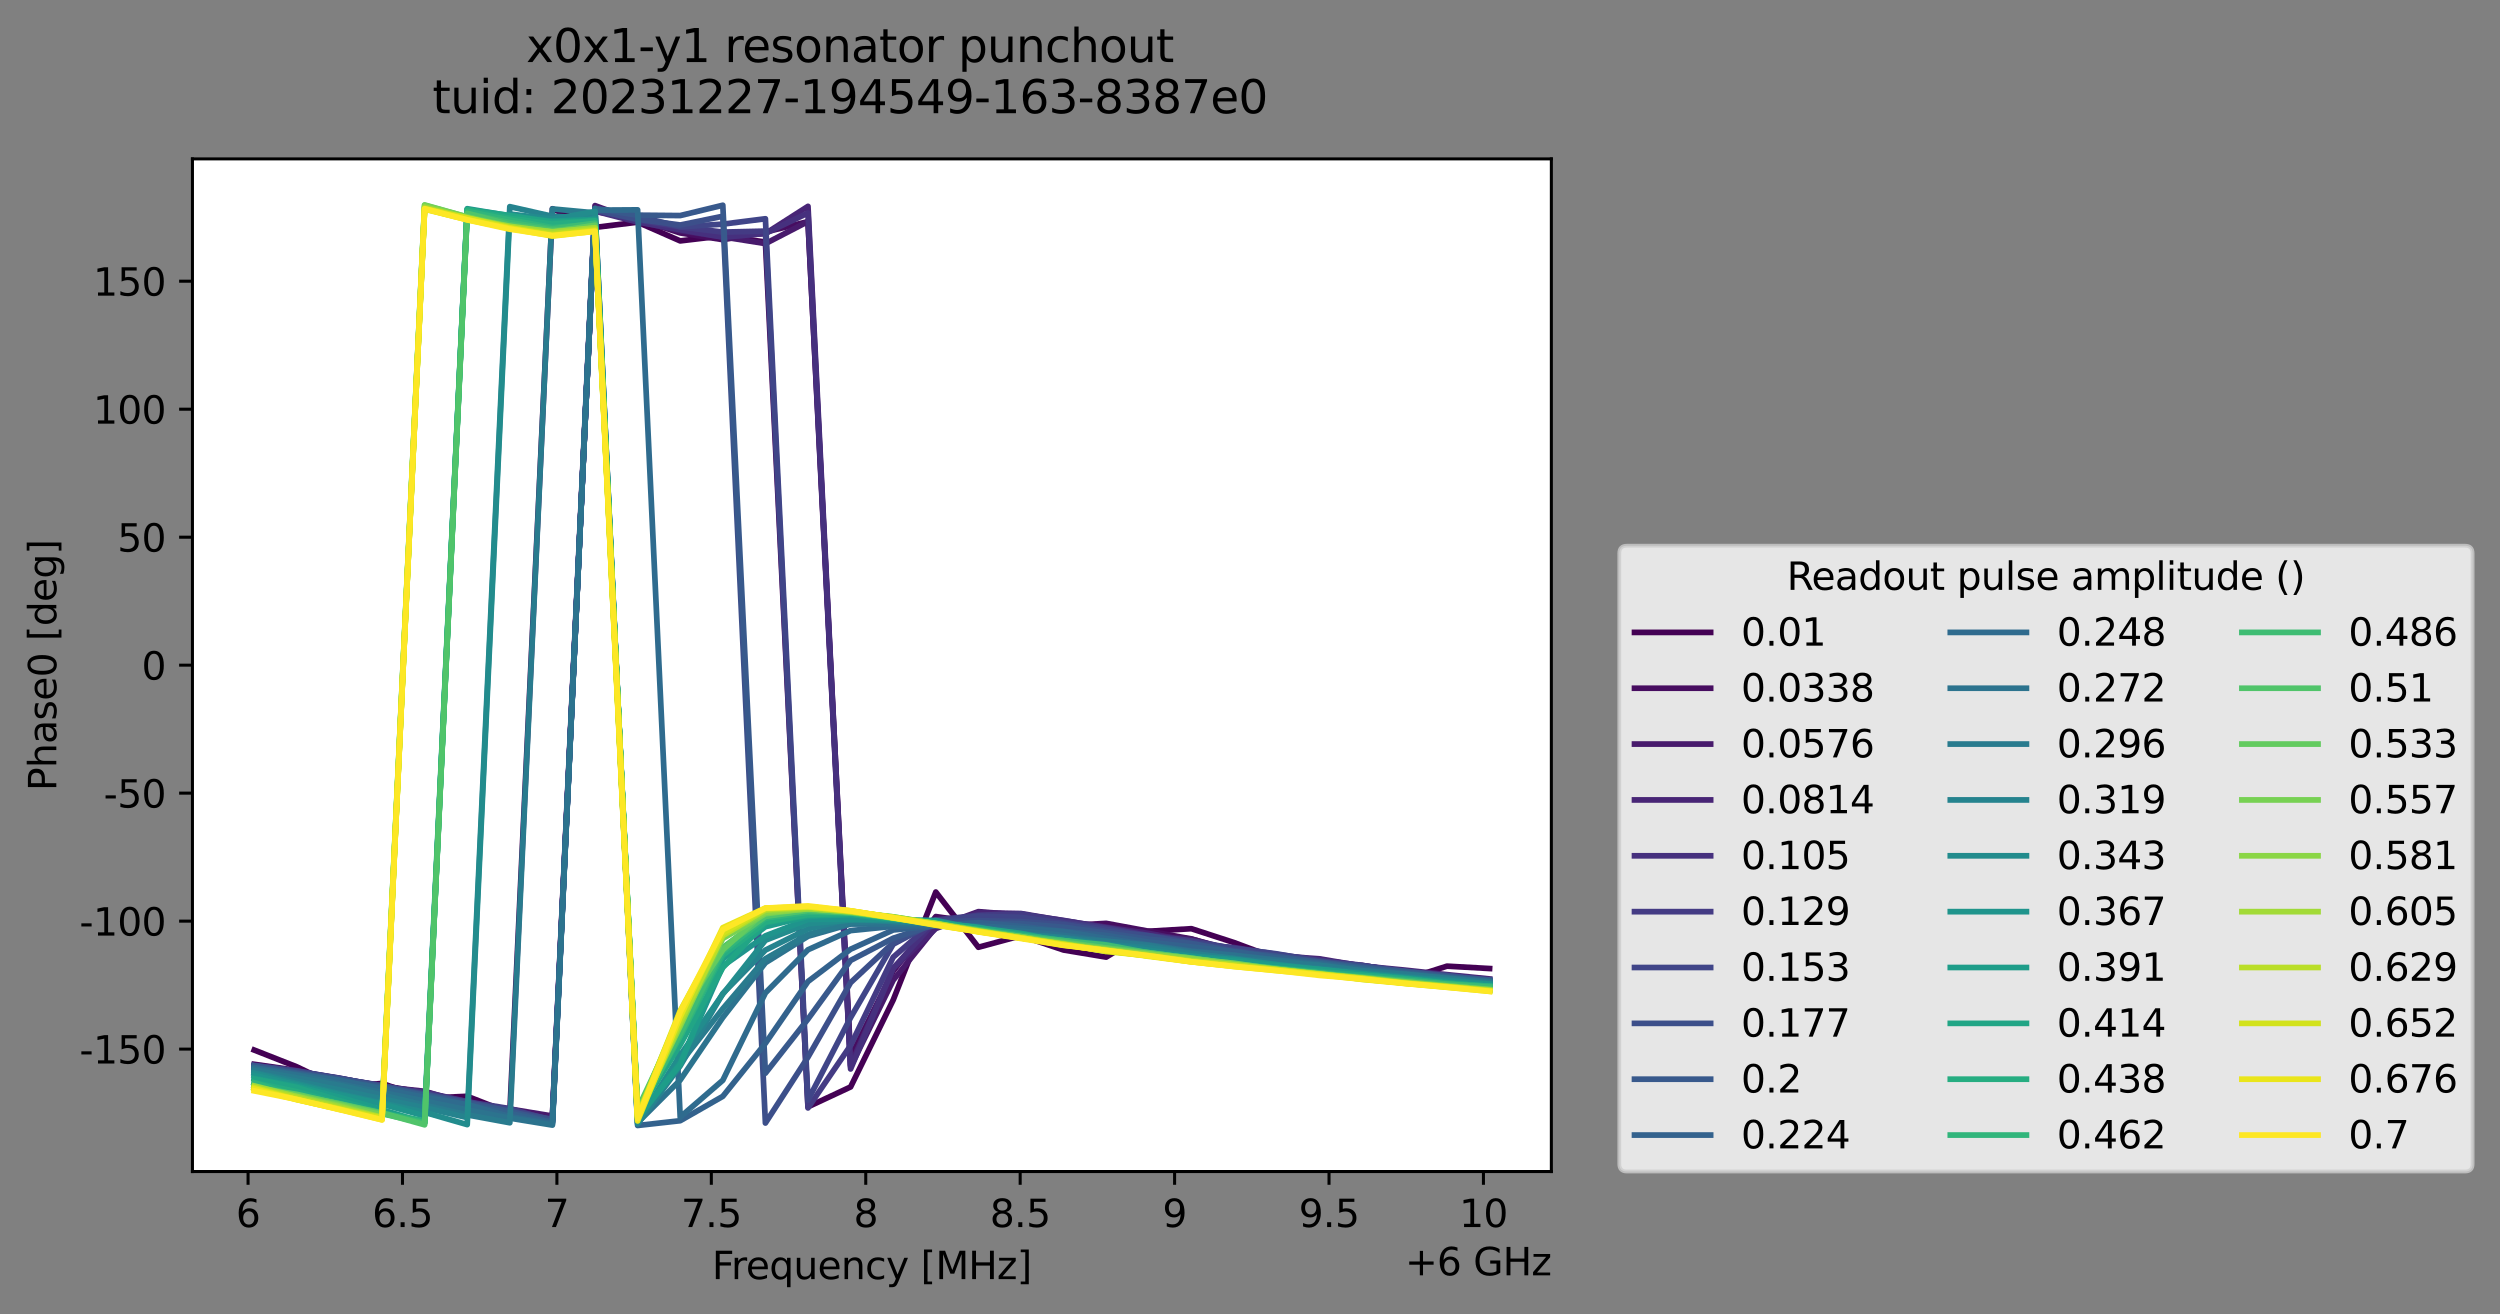 <?xml version="1.0" encoding="utf-8" standalone="no"?>
<!DOCTYPE svg PUBLIC "-//W3C//DTD SVG 1.1//EN"
  "http://www.w3.org/Graphics/SVG/1.1/DTD/svg11.dtd">
<svg xmlns:xlink="http://www.w3.org/1999/xlink" width="656.996pt" height="345.428pt" viewBox="0 0 656.996 345.428" xmlns="http://www.w3.org/2000/svg" version="1.1">
 <rect x="0" y="0" width="656.996" height="345.428" fill="#808080" stroke="none"/>
 <defs>
  <style type="text/css">*{stroke-linejoin: round; stroke-linecap: butt}</style>
 </defs>
 <g id="figure_1">
  <g id="patch_1">
   <path d="M 0 345.428 
L 656.996 345.428 
L 656.996 -0 
L 0 -0 
L 0 345.428 
z
" style="fill: none; opacity: 0"/>
  </g>
  <g id="axes_1">
   <g id="patch_2">
    <path d="M 50.573 307.872 
L 407.693 307.872 
L 407.693 41.76 
L 50.573 41.76 
z
" style="fill: #ffffff"/>
   </g>
   <g id="matplotlib.axis_1">
    <g id="xtick_1">
     <g id="line2d_1">
      <defs>
       <path id="m3ca28bbc96" d="M 0 0 
L 0 3.5 
" style="stroke: #000000; stroke-width: 0.8"/>
      </defs>
      <g>
       <use xlink:href="#m3ca28bbc96" x="65.191" y="307.872" style="stroke: #000000; stroke-width: 0.8"/>
      </g>
     </g>
     <g id="text_1">
      <!-- 6 -->
      <g transform="translate(62.009 322.47) scale(0.1 -0.1)">
       <defs>
        <path id="DejaVuSans-36" d="M 2113 2584 
Q 1688 2584 1439 2293 
Q 1191 2003 1191 1497 
Q 1191 994 1439 701 
Q 1688 409 2113 409 
Q 2538 409 2786 701 
Q 3034 994 3034 1497 
Q 3034 2003 2786 2293 
Q 2538 2584 2113 2584 
z
M 3366 4563 
L 3366 3988 
Q 3128 4100 2886 4159 
Q 2644 4219 2406 4219 
Q 1781 4219 1451 3797 
Q 1122 3375 1075 2522 
Q 1259 2794 1537 2939 
Q 1816 3084 2150 3084 
Q 2853 3084 3261 2657 
Q 3669 2231 3669 1497 
Q 3669 778 3244 343 
Q 2819 -91 2113 -91 
Q 1303 -91 875 529 
Q 447 1150 447 2328 
Q 447 3434 972 4092 
Q 1497 4750 2381 4750 
Q 2619 4750 2861 4703 
Q 3103 4656 3366 4563 
z
" transform="scale(0.016)"/>
       </defs>
       <use xlink:href="#DejaVuSans-36"/>
      </g>
     </g>
    </g>
    <g id="xtick_2">
     <g id="line2d_2">
      <g>
       <use xlink:href="#m3ca28bbc96" x="105.773" y="307.872" style="stroke: #000000; stroke-width: 0.8"/>
      </g>
     </g>
     <g id="text_2">
      <!-- 6.5 -->
      <g transform="translate(97.821 322.47) scale(0.1 -0.1)">
       <defs>
        <path id="DejaVuSans-2e" d="M 684 794 
L 1344 794 
L 1344 0 
L 684 0 
L 684 794 
z
" transform="scale(0.016)"/>
        <path id="DejaVuSans-35" d="M 691 4666 
L 3169 4666 
L 3169 4134 
L 1269 4134 
L 1269 2991 
Q 1406 3038 1543 3061 
Q 1681 3084 1819 3084 
Q 2600 3084 3056 2656 
Q 3513 2228 3513 1497 
Q 3513 744 3044 326 
Q 2575 -91 1722 -91 
Q 1428 -91 1123 -41 
Q 819 9 494 109 
L 494 744 
Q 775 591 1075 516 
Q 1375 441 1709 441 
Q 2250 441 2565 725 
Q 2881 1009 2881 1497 
Q 2881 1984 2565 2268 
Q 2250 2553 1709 2553 
Q 1456 2553 1204 2497 
Q 953 2441 691 2322 
L 691 4666 
z
" transform="scale(0.016)"/>
       </defs>
       <use xlink:href="#DejaVuSans-36"/>
       <use xlink:href="#DejaVuSans-2e" x="63.623"/>
       <use xlink:href="#DejaVuSans-35" x="95.41"/>
      </g>
     </g>
    </g>
    <g id="xtick_3">
     <g id="line2d_3">
      <g>
       <use xlink:href="#m3ca28bbc96" x="146.354" y="307.872" style="stroke: #000000; stroke-width: 0.8"/>
      </g>
     </g>
     <g id="text_3">
      <!-- 7 -->
      <g transform="translate(143.173 322.47) scale(0.1 -0.1)">
       <defs>
        <path id="DejaVuSans-37" d="M 525 4666 
L 3525 4666 
L 3525 4397 
L 1831 0 
L 1172 0 
L 2766 4134 
L 525 4134 
L 525 4666 
z
" transform="scale(0.016)"/>
       </defs>
       <use xlink:href="#DejaVuSans-37"/>
      </g>
     </g>
    </g>
    <g id="xtick_4">
     <g id="line2d_4">
      <g>
       <use xlink:href="#m3ca28bbc96" x="186.936" y="307.872" style="stroke: #000000; stroke-width: 0.8"/>
      </g>
     </g>
     <g id="text_4">
      <!-- 7.5 -->
      <g transform="translate(178.985 322.47) scale(0.1 -0.1)">
       <use xlink:href="#DejaVuSans-37"/>
       <use xlink:href="#DejaVuSans-2e" x="63.623"/>
       <use xlink:href="#DejaVuSans-35" x="95.41"/>
      </g>
     </g>
    </g>
    <g id="xtick_5">
     <g id="line2d_5">
      <g>
       <use xlink:href="#m3ca28bbc96" x="227.518" y="307.872" style="stroke: #000000; stroke-width: 0.8"/>
      </g>
     </g>
     <g id="text_5">
      <!-- 8 -->
      <g transform="translate(224.337 322.47) scale(0.1 -0.1)">
       <defs>
        <path id="DejaVuSans-38" d="M 2034 2216 
Q 1584 2216 1326 1975 
Q 1069 1734 1069 1313 
Q 1069 891 1326 650 
Q 1584 409 2034 409 
Q 2484 409 2743 651 
Q 3003 894 3003 1313 
Q 3003 1734 2745 1975 
Q 2488 2216 2034 2216 
z
M 1403 2484 
Q 997 2584 770 2862 
Q 544 3141 544 3541 
Q 544 4100 942 4425 
Q 1341 4750 2034 4750 
Q 2731 4750 3128 4425 
Q 3525 4100 3525 3541 
Q 3525 3141 3298 2862 
Q 3072 2584 2669 2484 
Q 3125 2378 3379 2068 
Q 3634 1759 3634 1313 
Q 3634 634 3220 271 
Q 2806 -91 2034 -91 
Q 1263 -91 848 271 
Q 434 634 434 1313 
Q 434 1759 690 2068 
Q 947 2378 1403 2484 
z
M 1172 3481 
Q 1172 3119 1398 2916 
Q 1625 2713 2034 2713 
Q 2441 2713 2670 2916 
Q 2900 3119 2900 3481 
Q 2900 3844 2670 4047 
Q 2441 4250 2034 4250 
Q 1625 4250 1398 4047 
Q 1172 3844 1172 3481 
z
" transform="scale(0.016)"/>
       </defs>
       <use xlink:href="#DejaVuSans-38"/>
      </g>
     </g>
    </g>
    <g id="xtick_6">
     <g id="line2d_6">
      <g>
       <use xlink:href="#m3ca28bbc96" x="268.1" y="307.872" style="stroke: #000000; stroke-width: 0.8"/>
      </g>
     </g>
     <g id="text_6">
      <!-- 8.5 -->
      <g transform="translate(260.148 322.47) scale(0.1 -0.1)">
       <use xlink:href="#DejaVuSans-38"/>
       <use xlink:href="#DejaVuSans-2e" x="63.623"/>
       <use xlink:href="#DejaVuSans-35" x="95.41"/>
      </g>
     </g>
    </g>
    <g id="xtick_7">
     <g id="line2d_7">
      <g>
       <use xlink:href="#m3ca28bbc96" x="308.682" y="307.872" style="stroke: #000000; stroke-width: 0.8"/>
      </g>
     </g>
     <g id="text_7">
      <!-- 9 -->
      <g transform="translate(305.5 322.47) scale(0.1 -0.1)">
       <defs>
        <path id="DejaVuSans-39" d="M 703 97 
L 703 672 
Q 941 559 1184 500 
Q 1428 441 1663 441 
Q 2288 441 2617 861 
Q 2947 1281 2994 2138 
Q 2813 1869 2534 1725 
Q 2256 1581 1919 1581 
Q 1219 1581 811 2004 
Q 403 2428 403 3163 
Q 403 3881 828 4315 
Q 1253 4750 1959 4750 
Q 2769 4750 3195 4129 
Q 3622 3509 3622 2328 
Q 3622 1225 3098 567 
Q 2575 -91 1691 -91 
Q 1453 -91 1209 -44 
Q 966 3 703 97 
z
M 1959 2075 
Q 2384 2075 2632 2365 
Q 2881 2656 2881 3163 
Q 2881 3666 2632 3958 
Q 2384 4250 1959 4250 
Q 1534 4250 1286 3958 
Q 1038 3666 1038 3163 
Q 1038 2656 1286 2365 
Q 1534 2075 1959 2075 
z
" transform="scale(0.016)"/>
       </defs>
       <use xlink:href="#DejaVuSans-39"/>
      </g>
     </g>
    </g>
    <g id="xtick_8">
     <g id="line2d_8">
      <g>
       <use xlink:href="#m3ca28bbc96" x="349.263" y="307.872" style="stroke: #000000; stroke-width: 0.8"/>
      </g>
     </g>
     <g id="text_8">
      <!-- 9.5 -->
      <g transform="translate(341.312 322.47) scale(0.1 -0.1)">
       <use xlink:href="#DejaVuSans-39"/>
       <use xlink:href="#DejaVuSans-2e" x="63.623"/>
       <use xlink:href="#DejaVuSans-35" x="95.41"/>
      </g>
     </g>
    </g>
    <g id="xtick_9">
     <g id="line2d_9">
      <g>
       <use xlink:href="#m3ca28bbc96" x="389.845" y="307.872" style="stroke: #000000; stroke-width: 0.8"/>
      </g>
     </g>
     <g id="text_9">
      <!-- 10 -->
      <g transform="translate(383.483 322.47) scale(0.1 -0.1)">
       <defs>
        <path id="DejaVuSans-31" d="M 794 531 
L 1825 531 
L 1825 4091 
L 703 3866 
L 703 4441 
L 1819 4666 
L 2450 4666 
L 2450 531 
L 3481 531 
L 3481 0 
L 794 0 
L 794 531 
z
" transform="scale(0.016)"/>
        <path id="DejaVuSans-30" d="M 2034 4250 
Q 1547 4250 1301 3770 
Q 1056 3291 1056 2328 
Q 1056 1369 1301 889 
Q 1547 409 2034 409 
Q 2525 409 2770 889 
Q 3016 1369 3016 2328 
Q 3016 3291 2770 3770 
Q 2525 4250 2034 4250 
z
M 2034 4750 
Q 2819 4750 3233 4129 
Q 3647 3509 3647 2328 
Q 3647 1150 3233 529 
Q 2819 -91 2034 -91 
Q 1250 -91 836 529 
Q 422 1150 422 2328 
Q 422 3509 836 4129 
Q 1250 4750 2034 4750 
z
" transform="scale(0.016)"/>
       </defs>
       <use xlink:href="#DejaVuSans-31"/>
       <use xlink:href="#DejaVuSans-30" x="63.623"/>
      </g>
     </g>
    </g>
    <g id="text_10">
     <!-- Frequency [MHz] -->
     <g transform="translate(187.115 336.149) scale(0.1 -0.1)">
      <defs>
       <path id="DejaVuSans-46" d="M 628 4666 
L 3309 4666 
L 3309 4134 
L 1259 4134 
L 1259 2759 
L 3109 2759 
L 3109 2228 
L 1259 2228 
L 1259 0 
L 628 0 
L 628 4666 
z
" transform="scale(0.016)"/>
       <path id="DejaVuSans-72" d="M 2631 2963 
Q 2534 3019 2420 3045 
Q 2306 3072 2169 3072 
Q 1681 3072 1420 2755 
Q 1159 2438 1159 1844 
L 1159 0 
L 581 0 
L 581 3500 
L 1159 3500 
L 1159 2956 
Q 1341 3275 1631 3429 
Q 1922 3584 2338 3584 
Q 2397 3584 2469 3576 
Q 2541 3569 2628 3553 
L 2631 2963 
z
" transform="scale(0.016)"/>
       <path id="DejaVuSans-65" d="M 3597 1894 
L 3597 1613 
L 953 1613 
Q 991 1019 1311 708 
Q 1631 397 2203 397 
Q 2534 397 2845 478 
Q 3156 559 3463 722 
L 3463 178 
Q 3153 47 2828 -22 
Q 2503 -91 2169 -91 
Q 1331 -91 842 396 
Q 353 884 353 1716 
Q 353 2575 817 3079 
Q 1281 3584 2069 3584 
Q 2775 3584 3186 3129 
Q 3597 2675 3597 1894 
z
M 3022 2063 
Q 3016 2534 2758 2815 
Q 2500 3097 2075 3097 
Q 1594 3097 1305 2825 
Q 1016 2553 972 2059 
L 3022 2063 
z
" transform="scale(0.016)"/>
       <path id="DejaVuSans-71" d="M 947 1747 
Q 947 1113 1208 752 
Q 1469 391 1925 391 
Q 2381 391 2643 752 
Q 2906 1113 2906 1747 
Q 2906 2381 2643 2742 
Q 2381 3103 1925 3103 
Q 1469 3103 1208 2742 
Q 947 2381 947 1747 
z
M 2906 525 
Q 2725 213 2448 61 
Q 2172 -91 1784 -91 
Q 1150 -91 751 415 
Q 353 922 353 1747 
Q 353 2572 751 3078 
Q 1150 3584 1784 3584 
Q 2172 3584 2448 3432 
Q 2725 3281 2906 2969 
L 2906 3500 
L 3481 3500 
L 3481 -1331 
L 2906 -1331 
L 2906 525 
z
" transform="scale(0.016)"/>
       <path id="DejaVuSans-75" d="M 544 1381 
L 544 3500 
L 1119 3500 
L 1119 1403 
Q 1119 906 1312 657 
Q 1506 409 1894 409 
Q 2359 409 2629 706 
Q 2900 1003 2900 1516 
L 2900 3500 
L 3475 3500 
L 3475 0 
L 2900 0 
L 2900 538 
Q 2691 219 2414 64 
Q 2138 -91 1772 -91 
Q 1169 -91 856 284 
Q 544 659 544 1381 
z
M 1991 3584 
L 1991 3584 
z
" transform="scale(0.016)"/>
       <path id="DejaVuSans-6e" d="M 3513 2113 
L 3513 0 
L 2938 0 
L 2938 2094 
Q 2938 2591 2744 2837 
Q 2550 3084 2163 3084 
Q 1697 3084 1428 2787 
Q 1159 2491 1159 1978 
L 1159 0 
L 581 0 
L 581 3500 
L 1159 3500 
L 1159 2956 
Q 1366 3272 1645 3428 
Q 1925 3584 2291 3584 
Q 2894 3584 3203 3211 
Q 3513 2838 3513 2113 
z
" transform="scale(0.016)"/>
       <path id="DejaVuSans-63" d="M 3122 3366 
L 3122 2828 
Q 2878 2963 2633 3030 
Q 2388 3097 2138 3097 
Q 1578 3097 1268 2742 
Q 959 2388 959 1747 
Q 959 1106 1268 751 
Q 1578 397 2138 397 
Q 2388 397 2633 464 
Q 2878 531 3122 666 
L 3122 134 
Q 2881 22 2623 -34 
Q 2366 -91 2075 -91 
Q 1284 -91 818 406 
Q 353 903 353 1747 
Q 353 2603 823 3093 
Q 1294 3584 2113 3584 
Q 2378 3584 2631 3529 
Q 2884 3475 3122 3366 
z
" transform="scale(0.016)"/>
       <path id="DejaVuSans-79" d="M 2059 -325 
Q 1816 -950 1584 -1140 
Q 1353 -1331 966 -1331 
L 506 -1331 
L 506 -850 
L 844 -850 
Q 1081 -850 1212 -737 
Q 1344 -625 1503 -206 
L 1606 56 
L 191 3500 
L 800 3500 
L 1894 763 
L 2988 3500 
L 3597 3500 
L 2059 -325 
z
" transform="scale(0.016)"/>
       <path id="DejaVuSans-20" transform="scale(0.016)"/>
       <path id="DejaVuSans-5b" d="M 550 4863 
L 1875 4863 
L 1875 4416 
L 1125 4416 
L 1125 -397 
L 1875 -397 
L 1875 -844 
L 550 -844 
L 550 4863 
z
" transform="scale(0.016)"/>
       <path id="DejaVuSans-4d" d="M 628 4666 
L 1569 4666 
L 2759 1491 
L 3956 4666 
L 4897 4666 
L 4897 0 
L 4281 0 
L 4281 4097 
L 3078 897 
L 2444 897 
L 1241 4097 
L 1241 0 
L 628 0 
L 628 4666 
z
" transform="scale(0.016)"/>
       <path id="DejaVuSans-48" d="M 628 4666 
L 1259 4666 
L 1259 2753 
L 3553 2753 
L 3553 4666 
L 4184 4666 
L 4184 0 
L 3553 0 
L 3553 2222 
L 1259 2222 
L 1259 0 
L 628 0 
L 628 4666 
z
" transform="scale(0.016)"/>
       <path id="DejaVuSans-7a" d="M 353 3500 
L 3084 3500 
L 3084 2975 
L 922 459 
L 3084 459 
L 3084 0 
L 275 0 
L 275 525 
L 2438 3041 
L 353 3041 
L 353 3500 
z
" transform="scale(0.016)"/>
       <path id="DejaVuSans-5d" d="M 1947 4863 
L 1947 -844 
L 622 -844 
L 622 -397 
L 1369 -397 
L 1369 4416 
L 622 4416 
L 622 4863 
L 1947 4863 
z
" transform="scale(0.016)"/>
      </defs>
      <use xlink:href="#DejaVuSans-46"/>
      <use xlink:href="#DejaVuSans-72" x="50.27"/>
      <use xlink:href="#DejaVuSans-65" x="89.133"/>
      <use xlink:href="#DejaVuSans-71" x="150.656"/>
      <use xlink:href="#DejaVuSans-75" x="214.133"/>
      <use xlink:href="#DejaVuSans-65" x="277.512"/>
      <use xlink:href="#DejaVuSans-6e" x="339.035"/>
      <use xlink:href="#DejaVuSans-63" x="402.414"/>
      <use xlink:href="#DejaVuSans-79" x="457.395"/>
      <use xlink:href="#DejaVuSans-20" x="516.574"/>
      <use xlink:href="#DejaVuSans-5b" x="548.361"/>
      <use xlink:href="#DejaVuSans-4d" x="587.375"/>
      <use xlink:href="#DejaVuSans-48" x="673.654"/>
      <use xlink:href="#DejaVuSans-7a" x="748.85"/>
      <use xlink:href="#DejaVuSans-5d" x="801.34"/>
     </g>
    </g>
    <g id="text_11">
     <!-- +6 GHz -->
     <g transform="translate(369.256 335.149) scale(0.1 -0.1)">
      <defs>
       <path id="DejaVuSans-2b" d="M 2944 4013 
L 2944 2272 
L 4684 2272 
L 4684 1741 
L 2944 1741 
L 2944 0 
L 2419 0 
L 2419 1741 
L 678 1741 
L 678 2272 
L 2419 2272 
L 2419 4013 
L 2944 4013 
z
" transform="scale(0.016)"/>
       <path id="DejaVuSans-47" d="M 3809 666 
L 3809 1919 
L 2778 1919 
L 2778 2438 
L 4434 2438 
L 4434 434 
Q 4069 175 3628 42 
Q 3188 -91 2688 -91 
Q 1594 -91 976 548 
Q 359 1188 359 2328 
Q 359 3472 976 4111 
Q 1594 4750 2688 4750 
Q 3144 4750 3555 4637 
Q 3966 4525 4313 4306 
L 4313 3634 
Q 3963 3931 3569 4081 
Q 3175 4231 2741 4231 
Q 1884 4231 1454 3753 
Q 1025 3275 1025 2328 
Q 1025 1384 1454 906 
Q 1884 428 2741 428 
Q 3075 428 3337 486 
Q 3600 544 3809 666 
z
" transform="scale(0.016)"/>
      </defs>
      <use xlink:href="#DejaVuSans-2b"/>
      <use xlink:href="#DejaVuSans-36" x="83.789"/>
      <use xlink:href="#DejaVuSans-20" x="147.412"/>
      <use xlink:href="#DejaVuSans-47" x="179.199"/>
      <use xlink:href="#DejaVuSans-48" x="256.689"/>
      <use xlink:href="#DejaVuSans-7a" x="331.885"/>
     </g>
    </g>
   </g>
   <g id="matplotlib.axis_2">
    <g id="ytick_1">
     <g id="line2d_10">
      <defs>
       <path id="me103fdd418" d="M 0 0 
L -3.5 0 
" style="stroke: #000000; stroke-width: 0.8"/>
      </defs>
      <g>
       <use xlink:href="#me103fdd418" x="50.573" y="275.703" style="stroke: #000000; stroke-width: 0.8"/>
      </g>
     </g>
     <g id="text_12">
      <!-- -150 -->
      <g transform="translate(20.878 279.503) scale(0.1 -0.1)">
       <defs>
        <path id="DejaVuSans-2d" d="M 313 2009 
L 1997 2009 
L 1997 1497 
L 313 1497 
L 313 2009 
z
" transform="scale(0.016)"/>
       </defs>
       <use xlink:href="#DejaVuSans-2d"/>
       <use xlink:href="#DejaVuSans-31" x="36.084"/>
       <use xlink:href="#DejaVuSans-35" x="99.707"/>
       <use xlink:href="#DejaVuSans-30" x="163.33"/>
      </g>
     </g>
    </g>
    <g id="ytick_2">
     <g id="line2d_11">
      <g>
       <use xlink:href="#me103fdd418" x="50.573" y="242.07" style="stroke: #000000; stroke-width: 0.8"/>
      </g>
     </g>
     <g id="text_13">
      <!-- -100 -->
      <g transform="translate(20.878 245.869) scale(0.1 -0.1)">
       <use xlink:href="#DejaVuSans-2d"/>
       <use xlink:href="#DejaVuSans-31" x="36.084"/>
       <use xlink:href="#DejaVuSans-30" x="99.707"/>
       <use xlink:href="#DejaVuSans-30" x="163.33"/>
      </g>
     </g>
    </g>
    <g id="ytick_3">
     <g id="line2d_12">
      <g>
       <use xlink:href="#me103fdd418" x="50.573" y="208.437" style="stroke: #000000; stroke-width: 0.8"/>
      </g>
     </g>
     <g id="text_14">
      <!-- -50 -->
      <g transform="translate(27.241 212.236) scale(0.1 -0.1)">
       <use xlink:href="#DejaVuSans-2d"/>
       <use xlink:href="#DejaVuSans-35" x="36.084"/>
       <use xlink:href="#DejaVuSans-30" x="99.707"/>
      </g>
     </g>
    </g>
    <g id="ytick_4">
     <g id="line2d_13">
      <g>
       <use xlink:href="#me103fdd418" x="50.573" y="174.803" style="stroke: #000000; stroke-width: 0.8"/>
      </g>
     </g>
     <g id="text_15">
      <!-- 0 -->
      <g transform="translate(37.211 178.602) scale(0.1 -0.1)">
       <use xlink:href="#DejaVuSans-30"/>
      </g>
     </g>
    </g>
    <g id="ytick_5">
     <g id="line2d_14">
      <g>
       <use xlink:href="#me103fdd418" x="50.573" y="141.17" style="stroke: #000000; stroke-width: 0.8"/>
      </g>
     </g>
     <g id="text_16">
      <!-- 50 -->
      <g transform="translate(30.848 144.969) scale(0.1 -0.1)">
       <use xlink:href="#DejaVuSans-35"/>
       <use xlink:href="#DejaVuSans-30" x="63.623"/>
      </g>
     </g>
    </g>
    <g id="ytick_6">
     <g id="line2d_15">
      <g>
       <use xlink:href="#me103fdd418" x="50.573" y="107.536" style="stroke: #000000; stroke-width: 0.8"/>
      </g>
     </g>
     <g id="text_17">
      <!-- 100 -->
      <g transform="translate(24.486 111.336) scale(0.1 -0.1)">
       <use xlink:href="#DejaVuSans-31"/>
       <use xlink:href="#DejaVuSans-30" x="63.623"/>
       <use xlink:href="#DejaVuSans-30" x="127.246"/>
      </g>
     </g>
    </g>
    <g id="ytick_7">
     <g id="line2d_16">
      <g>
       <use xlink:href="#me103fdd418" x="50.573" y="73.903" style="stroke: #000000; stroke-width: 0.8"/>
      </g>
     </g>
     <g id="text_18">
      <!-- 150 -->
      <g transform="translate(24.486 77.702) scale(0.1 -0.1)">
       <use xlink:href="#DejaVuSans-31"/>
       <use xlink:href="#DejaVuSans-35" x="63.623"/>
       <use xlink:href="#DejaVuSans-30" x="127.246"/>
      </g>
     </g>
    </g>
    <g id="text_19">
     <!-- Phase0 [deg] -->
     <g transform="translate(14.798 207.842) rotate(-90) scale(0.1 -0.1)">
      <defs>
       <path id="DejaVuSans-50" d="M 1259 4147 
L 1259 2394 
L 2053 2394 
Q 2494 2394 2734 2622 
Q 2975 2850 2975 3272 
Q 2975 3691 2734 3919 
Q 2494 4147 2053 4147 
L 1259 4147 
z
M 628 4666 
L 2053 4666 
Q 2838 4666 3239 4311 
Q 3641 3956 3641 3272 
Q 3641 2581 3239 2228 
Q 2838 1875 2053 1875 
L 1259 1875 
L 1259 0 
L 628 0 
L 628 4666 
z
" transform="scale(0.016)"/>
       <path id="DejaVuSans-68" d="M 3513 2113 
L 3513 0 
L 2938 0 
L 2938 2094 
Q 2938 2591 2744 2837 
Q 2550 3084 2163 3084 
Q 1697 3084 1428 2787 
Q 1159 2491 1159 1978 
L 1159 0 
L 581 0 
L 581 4863 
L 1159 4863 
L 1159 2956 
Q 1366 3272 1645 3428 
Q 1925 3584 2291 3584 
Q 2894 3584 3203 3211 
Q 3513 2838 3513 2113 
z
" transform="scale(0.016)"/>
       <path id="DejaVuSans-61" d="M 2194 1759 
Q 1497 1759 1228 1600 
Q 959 1441 959 1056 
Q 959 750 1161 570 
Q 1363 391 1709 391 
Q 2188 391 2477 730 
Q 2766 1069 2766 1631 
L 2766 1759 
L 2194 1759 
z
M 3341 1997 
L 3341 0 
L 2766 0 
L 2766 531 
Q 2569 213 2275 61 
Q 1981 -91 1556 -91 
Q 1019 -91 701 211 
Q 384 513 384 1019 
Q 384 1609 779 1909 
Q 1175 2209 1959 2209 
L 2766 2209 
L 2766 2266 
Q 2766 2663 2505 2880 
Q 2244 3097 1772 3097 
Q 1472 3097 1187 3025 
Q 903 2953 641 2809 
L 641 3341 
Q 956 3463 1253 3523 
Q 1550 3584 1831 3584 
Q 2591 3584 2966 3190 
Q 3341 2797 3341 1997 
z
" transform="scale(0.016)"/>
       <path id="DejaVuSans-73" d="M 2834 3397 
L 2834 2853 
Q 2591 2978 2328 3040 
Q 2066 3103 1784 3103 
Q 1356 3103 1142 2972 
Q 928 2841 928 2578 
Q 928 2378 1081 2264 
Q 1234 2150 1697 2047 
L 1894 2003 
Q 2506 1872 2764 1633 
Q 3022 1394 3022 966 
Q 3022 478 2636 193 
Q 2250 -91 1575 -91 
Q 1294 -91 989 -36 
Q 684 19 347 128 
L 347 722 
Q 666 556 975 473 
Q 1284 391 1588 391 
Q 1994 391 2212 530 
Q 2431 669 2431 922 
Q 2431 1156 2273 1281 
Q 2116 1406 1581 1522 
L 1381 1569 
Q 847 1681 609 1914 
Q 372 2147 372 2553 
Q 372 3047 722 3315 
Q 1072 3584 1716 3584 
Q 2034 3584 2315 3537 
Q 2597 3491 2834 3397 
z
" transform="scale(0.016)"/>
       <path id="DejaVuSans-64" d="M 2906 2969 
L 2906 4863 
L 3481 4863 
L 3481 0 
L 2906 0 
L 2906 525 
Q 2725 213 2448 61 
Q 2172 -91 1784 -91 
Q 1150 -91 751 415 
Q 353 922 353 1747 
Q 353 2572 751 3078 
Q 1150 3584 1784 3584 
Q 2172 3584 2448 3432 
Q 2725 3281 2906 2969 
z
M 947 1747 
Q 947 1113 1208 752 
Q 1469 391 1925 391 
Q 2381 391 2643 752 
Q 2906 1113 2906 1747 
Q 2906 2381 2643 2742 
Q 2381 3103 1925 3103 
Q 1469 3103 1208 2742 
Q 947 2381 947 1747 
z
" transform="scale(0.016)"/>
       <path id="DejaVuSans-67" d="M 2906 1791 
Q 2906 2416 2648 2759 
Q 2391 3103 1925 3103 
Q 1463 3103 1205 2759 
Q 947 2416 947 1791 
Q 947 1169 1205 825 
Q 1463 481 1925 481 
Q 2391 481 2648 825 
Q 2906 1169 2906 1791 
z
M 3481 434 
Q 3481 -459 3084 -895 
Q 2688 -1331 1869 -1331 
Q 1566 -1331 1297 -1286 
Q 1028 -1241 775 -1147 
L 775 -588 
Q 1028 -725 1275 -790 
Q 1522 -856 1778 -856 
Q 2344 -856 2625 -561 
Q 2906 -266 2906 331 
L 2906 616 
Q 2728 306 2450 153 
Q 2172 0 1784 0 
Q 1141 0 747 490 
Q 353 981 353 1791 
Q 353 2603 747 3093 
Q 1141 3584 1784 3584 
Q 2172 3584 2450 3431 
Q 2728 3278 2906 2969 
L 2906 3500 
L 3481 3500 
L 3481 434 
z
" transform="scale(0.016)"/>
      </defs>
      <use xlink:href="#DejaVuSans-50"/>
      <use xlink:href="#DejaVuSans-68" x="60.303"/>
      <use xlink:href="#DejaVuSans-61" x="123.682"/>
      <use xlink:href="#DejaVuSans-73" x="184.961"/>
      <use xlink:href="#DejaVuSans-65" x="237.061"/>
      <use xlink:href="#DejaVuSans-30" x="298.584"/>
      <use xlink:href="#DejaVuSans-20" x="362.207"/>
      <use xlink:href="#DejaVuSans-5b" x="393.994"/>
      <use xlink:href="#DejaVuSans-64" x="433.008"/>
      <use xlink:href="#DejaVuSans-65" x="496.484"/>
      <use xlink:href="#DejaVuSans-67" x="558.008"/>
      <use xlink:href="#DejaVuSans-5d" x="621.484"/>
     </g>
    </g>
   </g>
   <g id="line2d_17">
    <path d="M 66.806 275.955 
L 78.001 280.363 
L 89.196 285.727 
L 100.391 284.72 
L 111.586 288.61 
L 122.781 288.104 
L 133.976 292.481 
L 145.171 54.864 
L 156.366 59.763 
L 167.561 58.391 
L 178.756 63.308 
L 189.951 61.981 
L 201.146 63.606 
L 212.341 290.875 
L 223.536 285.643 
L 234.731 262.79 
L 245.926 234.427 
L 257.121 248.938 
L 268.316 245.91 
L 279.511 249.667 
L 290.706 251.529 
L 301.901 244.725 
L 313.096 244.06 
L 324.291 247.704 
L 335.486 251.867 
L 346.681 254.782 
L 357.876 253.889 
L 369.071 257.461 
L 380.266 253.903 
L 391.461 254.53 
" clip-path="url(#p6092186b21)" style="fill: none; stroke: #440154; stroke-width: 1.5; stroke-linecap: square"/>
   </g>
   <g id="line2d_18">
    <path d="M 66.806 279.693 
L 78.001 281.304 
L 89.196 283.816 
L 100.391 285.283 
L 111.586 287.177 
L 122.781 289.797 
L 133.976 291.998 
L 145.171 293.461 
L 156.366 55.52 
L 167.561 57.602 
L 178.756 61.214 
L 189.951 62.991 
L 201.146 60.985 
L 212.341 58.238 
L 223.536 277.731 
L 234.731 255.217 
L 245.926 240.872 
L 257.121 242.479 
L 268.316 240.907 
L 279.511 243.264 
L 290.706 242.661 
L 301.901 244.726 
L 313.096 246.749 
L 324.291 250.059 
L 335.486 252.102 
L 346.681 252.685 
L 357.876 254.109 
L 369.071 255.705 
L 380.266 256.372 
L 391.461 258.65 
" clip-path="url(#p6092186b21)" style="fill: none; stroke: #470d60; stroke-width: 1.5; stroke-linecap: square"/>
   </g>
   <g id="line2d_19">
    <path d="M 66.806 280.47 
L 78.001 282.167 
L 89.196 283.936 
L 100.391 285.607 
L 111.586 286.79 
L 122.781 290.075 
L 133.976 291.45 
L 145.171 293.287 
L 156.366 54.035 
L 167.561 58.166 
L 178.756 60.663 
L 189.951 62.243 
L 201.146 64.022 
L 212.341 58.215 
L 223.536 280.326 
L 234.731 257.59 
L 245.926 243.686 
L 257.121 239.574 
L 268.316 240.513 
L 279.511 242.52 
L 290.706 244.958 
L 301.901 245.865 
L 313.096 246.785 
L 324.291 249.746 
L 335.486 251.262 
L 346.681 253.658 
L 357.876 253.68 
L 369.071 255.558 
L 380.266 256.42 
L 391.461 257.978 
" clip-path="url(#p6092186b21)" style="fill: none; stroke: #481a6c; stroke-width: 1.5; stroke-linecap: square"/>
   </g>
   <g id="line2d_20">
    <path d="M 66.806 280.155 
L 78.001 281.617 
L 89.196 283.464 
L 100.391 285.272 
L 111.586 287.509 
L 122.781 289.946 
L 133.976 291.751 
L 145.171 294.71 
L 156.366 55.142 
L 167.561 57.802 
L 178.756 59.945 
L 189.951 62.227 
L 201.146 61.384 
L 212.341 54.227 
L 223.536 279.927 
L 234.731 254.476 
L 245.926 244.012 
L 257.121 239.859 
L 268.316 240.075 
L 279.511 241.976 
L 290.706 243.662 
L 301.901 245.311 
L 313.096 247.433 
L 324.291 249.712 
L 335.486 251.186 
L 346.681 251.967 
L 357.876 253.854 
L 369.071 254.931 
L 380.266 256.134 
L 391.461 257.261 
" clip-path="url(#p6092186b21)" style="fill: none; stroke: #482576; stroke-width: 1.5; stroke-linecap: square"/>
   </g>
   <g id="line2d_21">
    <path d="M 66.806 279.996 
L 78.001 281.507 
L 89.196 283.328 
L 100.391 285.607 
L 111.586 287.038 
L 122.781 289.494 
L 133.976 292.155 
L 145.171 294.381 
L 156.366 55.48 
L 167.561 58.357 
L 178.756 60.371 
L 189.951 62.338 
L 201.146 61.327 
L 212.341 55.977 
L 223.536 280.923 
L 234.731 254.453 
L 245.926 241.938 
L 257.121 241.231 
L 268.316 240.289 
L 279.511 241.881 
L 290.706 243.833 
L 301.901 245.865 
L 313.096 248.147 
L 324.291 249.02 
L 335.486 250.816 
L 346.681 252.341 
L 357.876 253.681 
L 369.071 255.486 
L 380.266 256.644 
L 391.461 258.304 
" clip-path="url(#p6092186b21)" style="fill: none; stroke: #46307e; stroke-width: 1.5; stroke-linecap: square"/>
   </g>
   <g id="line2d_22">
    <path d="M 66.806 280.273 
L 78.001 281.648 
L 89.196 283.357 
L 100.391 285.449 
L 111.586 287.266 
L 122.781 289.541 
L 133.976 291.341 
L 145.171 294.553 
L 156.366 55.173 
L 167.561 57.8 
L 178.756 59.628 
L 189.951 60.993 
L 201.146 60.736 
L 212.341 291.162 
L 223.536 274.73 
L 234.731 251.541 
L 245.926 241.766 
L 257.121 240.529 
L 268.316 240.167 
L 279.511 242.328 
L 290.706 243.918 
L 301.901 245.899 
L 313.096 247.218 
L 324.291 249.291 
L 335.486 251.025 
L 346.681 252.414 
L 357.876 254.159 
L 369.071 255.538 
L 380.266 256.632 
L 391.461 257.83 
" clip-path="url(#p6092186b21)" style="fill: none; stroke: #443b84; stroke-width: 1.5; stroke-linecap: square"/>
   </g>
   <g id="line2d_23">
    <path d="M 66.806 280.064 
L 78.001 281.429 
L 89.196 283.457 
L 100.391 285.342 
L 111.586 287.622 
L 122.781 289.667 
L 133.976 291.669 
L 145.171 294.308 
L 156.366 54.781 
L 167.561 56.841 
L 178.756 59.576 
L 189.951 58.903 
L 201.146 57.486 
L 212.341 289.091 
L 223.536 267.416 
L 234.731 248.137 
L 245.926 242.162 
L 257.121 240.777 
L 268.316 241.088 
L 279.511 242.702 
L 290.706 244.269 
L 301.901 246.052 
L 313.096 247.648 
L 324.291 249.229 
L 335.486 250.665 
L 346.681 252.593 
L 357.876 253.764 
L 369.071 255.238 
L 380.266 256.357 
L 391.461 257.608 
" clip-path="url(#p6092186b21)" style="fill: none; stroke: #404588; stroke-width: 1.5; stroke-linecap: square"/>
   </g>
   <g id="line2d_24">
    <path d="M 66.806 280.081 
L 78.001 281.738 
L 89.196 283.521 
L 100.391 285.434 
L 111.586 287.576 
L 122.781 289.663 
L 133.976 292.223 
L 145.171 294.169 
L 156.366 55.219 
L 167.561 57.624 
L 178.756 59.131 
L 189.951 56.828 
L 201.146 295.131 
L 212.341 277.8 
L 223.536 258.23 
L 234.731 247.77 
L 245.926 242.296 
L 257.121 241.954 
L 268.316 242.22 
L 279.511 242.978 
L 290.706 244.825 
L 301.901 245.914 
L 313.096 247.985 
L 324.291 249.811 
L 335.486 251.266 
L 346.681 252.799 
L 357.876 253.884 
L 369.071 255.561 
L 380.266 256.38 
L 391.461 257.928 
" clip-path="url(#p6092186b21)" style="fill: none; stroke: #3c4f8a; stroke-width: 1.5; stroke-linecap: square"/>
   </g>
   <g id="line2d_25">
    <path d="M 66.806 280.114 
L 78.001 282.01 
L 89.196 283.604 
L 100.391 285.637 
L 111.586 287.782 
L 122.781 289.911 
L 133.976 292.029 
L 145.171 294.915 
L 156.366 54.761 
L 167.561 56.547 
L 178.756 56.649 
L 189.951 53.935 
L 201.146 282.036 
L 212.341 267.792 
L 223.536 252.394 
L 234.731 246.562 
L 245.926 242.841 
L 257.121 242.636 
L 268.316 242.745 
L 279.511 243.681 
L 290.706 245.217 
L 301.901 246.839 
L 313.096 247.963 
L 324.291 250.114 
L 335.486 251.385 
L 346.681 252.817 
L 357.876 254.261 
L 369.071 255.259 
L 380.266 256.636 
L 391.461 257.518 
" clip-path="url(#p6092186b21)" style="fill: none; stroke: #38598c; stroke-width: 1.5; stroke-linecap: square"/>
   </g>
   <g id="line2d_26">
    <path d="M 66.806 280.637 
L 78.001 282.094 
L 89.196 284.077 
L 100.391 285.834 
L 111.586 287.943 
L 122.781 290.339 
L 133.976 292.651 
L 145.171 295.01 
L 156.366 54.942 
L 167.561 295.776 
L 178.756 294.525 
L 189.951 288.118 
L 201.146 274.178 
L 212.341 257.932 
L 223.536 249.451 
L 234.731 244.397 
L 245.926 243.294 
L 257.121 242.491 
L 268.316 243.468 
L 279.511 244.76 
L 290.706 245.844 
L 301.901 247.603 
L 313.096 248.88 
L 324.291 250.127 
L 335.486 251.752 
L 346.681 252.967 
L 357.876 254.402 
L 369.071 255.637 
L 380.266 256.823 
L 391.461 257.831 
" clip-path="url(#p6092186b21)" style="fill: none; stroke: #33628d; stroke-width: 1.5; stroke-linecap: square"/>
   </g>
   <g id="line2d_27">
    <path d="M 66.806 280.605 
L 78.001 282.423 
L 89.196 283.919 
L 100.391 286.196 
L 111.586 288.392 
L 122.781 290.308 
L 133.976 293.464 
L 145.171 295.353 
L 156.366 55.225 
L 167.561 55.148 
L 178.756 293.57 
L 189.951 283.897 
L 201.146 260.934 
L 212.341 249.591 
L 223.536 244.559 
L 234.731 243.446 
L 245.926 243.118 
L 257.121 243.364 
L 268.316 244.029 
L 279.511 244.835 
L 290.706 246.652 
L 301.901 248.325 
L 313.096 249.936 
L 324.291 250.991 
L 335.486 252.26 
L 346.681 253.25 
L 357.876 254.692 
L 369.071 255.858 
L 380.266 256.979 
L 391.461 257.982 
" clip-path="url(#p6092186b21)" style="fill: none; stroke: #2f6b8e; stroke-width: 1.5; stroke-linecap: square"/>
   </g>
   <g id="line2d_28">
    <path d="M 66.806 280.993 
L 78.001 282.604 
L 89.196 284.858 
L 100.391 287.105 
L 111.586 289.369 
L 122.781 291.689 
L 133.976 293.852 
L 145.171 295.678 
L 156.366 54.844 
L 167.561 295.038 
L 178.756 283.833 
L 189.951 267.393 
L 201.146 253.016 
L 212.341 246.044 
L 223.536 242.849 
L 234.731 242.813 
L 245.926 242.819 
L 257.121 243.857 
L 268.316 244.687 
L 279.511 245.848 
L 290.706 247.318 
L 301.901 248.381 
L 313.096 250.106 
L 324.291 251.123 
L 335.486 252.393 
L 346.681 253.573 
L 357.876 255.036 
L 369.071 256.028 
L 380.266 257.08 
L 391.461 258.046 
" clip-path="url(#p6092186b21)" style="fill: none; stroke: #2c738e; stroke-width: 1.5; stroke-linecap: square"/>
   </g>
   <g id="line2d_29">
    <path d="M 66.806 281.328 
L 78.001 283.288 
L 89.196 285.253 
L 100.391 287.774 
L 111.586 290.489 
L 122.781 292.993 
L 133.976 295.061 
L 145.171 54.902 
L 156.366 55.941 
L 167.561 294.373 
L 178.756 279.383 
L 189.951 265.087 
L 201.146 251.956 
L 212.341 245.553 
L 223.536 242.468 
L 234.731 241.937 
L 245.926 242.702 
L 257.121 244.229 
L 268.316 245.62 
L 279.511 246.468 
L 290.706 247.371 
L 301.901 248.506 
L 313.096 250.494 
L 324.291 252.007 
L 335.486 252.824 
L 346.681 253.707 
L 357.876 255.156 
L 369.071 256.056 
L 380.266 257.158 
L 391.461 258.297 
" clip-path="url(#p6092186b21)" style="fill: none; stroke: #297b8e; stroke-width: 1.5; stroke-linecap: square"/>
   </g>
   <g id="line2d_30">
    <path d="M 66.806 281.9 
L 78.001 284.158 
L 89.196 286.426 
L 100.391 288.807 
L 111.586 291.117 
L 122.781 293.689 
L 133.976 54.308 
L 145.171 56.846 
L 156.366 57.287 
L 167.561 295.368 
L 178.756 280.104 
L 189.951 261.102 
L 201.146 249.685 
L 212.341 244.111 
L 223.536 241.413 
L 234.731 242.17 
L 245.926 242.768 
L 257.121 244.541 
L 268.316 245.443 
L 279.511 246.443 
L 290.706 248.18 
L 301.901 249.072 
L 313.096 250.656 
L 324.291 251.853 
L 335.486 253.544 
L 346.681 254.504 
L 357.876 255.483 
L 369.071 256.639 
L 380.266 257.525 
L 391.461 258.568 
" clip-path="url(#p6092186b21)" style="fill: none; stroke: #25838e; stroke-width: 1.5; stroke-linecap: square"/>
   </g>
   <g id="line2d_31">
    <path d="M 66.806 282.073 
L 78.001 284.766 
L 89.196 287.443 
L 100.391 289.892 
L 111.586 292.329 
L 122.781 295.546 
L 133.976 56.242 
L 145.171 57.591 
L 156.366 55.597 
L 167.561 294.913 
L 178.756 277.312 
L 189.951 261.246 
L 201.146 247.102 
L 212.341 242.741 
L 223.536 241.793 
L 234.731 241.678 
L 245.926 242.55 
L 257.121 243.643 
L 268.316 245.803 
L 279.511 246.811 
L 290.706 248.232 
L 301.901 249.768 
L 313.096 251.208 
L 324.291 252.402 
L 335.486 253.723 
L 346.681 254.764 
L 357.876 255.746 
L 369.071 256.83 
L 380.266 257.737 
L 391.461 258.592 
" clip-path="url(#p6092186b21)" style="fill: none; stroke: #228c8d; stroke-width: 1.5; stroke-linecap: square"/>
   </g>
   <g id="line2d_32">
    <path d="M 66.806 282.647 
L 78.001 285.129 
L 89.196 287.738 
L 100.391 290.163 
L 111.586 293.269 
L 122.781 54.848 
L 133.976 56.721 
L 145.171 58.141 
L 156.366 57.562 
L 167.561 293.886 
L 178.756 279.284 
L 189.951 253.884 
L 201.146 245.941 
L 212.341 241.612 
L 223.536 241.534 
L 234.731 241.659 
L 245.926 241.909 
L 257.121 244.16 
L 268.316 245.88 
L 279.511 247.382 
L 290.706 249.029 
L 301.901 250.261 
L 313.096 251.333 
L 324.291 252.162 
L 335.486 253.492 
L 346.681 254.835 
L 357.876 255.954 
L 369.071 256.998 
L 380.266 258.055 
L 391.461 258.689 
" clip-path="url(#p6092186b21)" style="fill: none; stroke: #1f948c; stroke-width: 1.5; stroke-linecap: square"/>
   </g>
   <g id="line2d_33">
    <path d="M 66.806 283.424 
L 78.001 285.524 
L 89.196 288.361 
L 100.391 291.644 
L 111.586 295.009 
L 122.781 55.325 
L 133.976 57.221 
L 145.171 58.147 
L 156.366 57.774 
L 167.561 293.731 
L 178.756 279.763 
L 189.951 252.009 
L 201.146 243.538 
L 212.341 240.829 
L 223.536 240.32 
L 234.731 241.606 
L 245.926 242.496 
L 257.121 243.787 
L 268.316 245.828 
L 279.511 247.264 
L 290.706 249.179 
L 301.901 250.56 
L 313.096 251.662 
L 324.291 252.587 
L 335.486 253.852 
L 346.681 254.738 
L 357.876 255.967 
L 369.071 257.083 
L 380.266 258.23 
L 391.461 259.203 
" clip-path="url(#p6092186b21)" style="fill: none; stroke: #1e9d89; stroke-width: 1.5; stroke-linecap: square"/>
   </g>
   <g id="line2d_34">
    <path d="M 66.806 283.571 
L 78.001 285.826 
L 89.196 289.26 
L 100.391 292.356 
L 111.586 295.026 
L 122.781 55.093 
L 133.976 56.645 
L 145.171 58.413 
L 156.366 58.099 
L 167.561 292.385 
L 178.756 274.598 
L 189.951 254.29 
L 201.146 242.474 
L 212.341 240.554 
L 223.536 240.303 
L 234.731 241.397 
L 245.926 242.439 
L 257.121 243.854 
L 268.316 245.311 
L 279.511 247.593 
L 290.706 248.993 
L 301.901 250.623 
L 313.096 251.853 
L 324.291 253.205 
L 335.486 254.463 
L 346.681 255.244 
L 357.876 256.341 
L 369.071 257.219 
L 380.266 258.509 
L 391.461 259.175 
" clip-path="url(#p6092186b21)" style="fill: none; stroke: #21a585; stroke-width: 1.5; stroke-linecap: square"/>
   </g>
   <g id="line2d_35">
    <path d="M 66.806 284.547 
L 78.001 286.91 
L 89.196 289.961 
L 100.391 292.553 
L 111.586 294.538 
L 122.781 55.1 
L 133.976 57.385 
L 145.171 58.896 
L 156.366 58.055 
L 167.561 292.47 
L 178.756 272.353 
L 189.951 251.005 
L 201.146 242.283 
L 212.341 240.326 
L 223.536 239.954 
L 234.731 241.401 
L 245.926 242.804 
L 257.121 244.336 
L 268.316 245.677 
L 279.511 247.228 
L 290.706 248.928 
L 301.901 250.361 
L 313.096 251.896 
L 324.291 253.477 
L 335.486 254.423 
L 346.681 255.558 
L 357.876 256.287 
L 369.071 257.261 
L 380.266 258.396 
L 391.461 259.206 
" clip-path="url(#p6092186b21)" style="fill: none; stroke: #26ad81; stroke-width: 1.5; stroke-linecap: square"/>
   </g>
   <g id="line2d_36">
    <path d="M 66.806 284.589 
L 78.001 287.998 
L 89.196 290.391 
L 100.391 292.536 
L 111.586 294.939 
L 122.781 55.54 
L 133.976 57.836 
L 145.171 59.807 
L 156.366 58.957 
L 167.561 292.34 
L 178.756 272.304 
L 189.951 250.091 
L 201.146 241.24 
L 212.341 239.708 
L 223.536 239.811 
L 234.731 241.076 
L 245.926 242.831 
L 257.121 244.286 
L 268.316 245.835 
L 279.511 247.174 
L 290.706 248.922 
L 301.901 250.47 
L 313.096 252.095 
L 324.291 253.278 
L 335.486 254.538 
L 346.681 255.674 
L 357.876 256.932 
L 369.071 257.579 
L 380.266 258.648 
L 391.461 259.235 
" clip-path="url(#p6092186b21)" style="fill: none; stroke: #31b57b; stroke-width: 1.5; stroke-linecap: square"/>
   </g>
   <g id="line2d_37">
    <path d="M 66.806 285.346 
L 78.001 288.019 
L 89.196 290.051 
L 100.391 292.687 
L 111.586 295.188 
L 122.781 56.129 
L 133.976 58.508 
L 145.171 60.18 
L 156.366 58.657 
L 167.561 292.836 
L 178.756 271.559 
L 189.951 249.149 
L 201.146 240.563 
L 212.341 239.263 
L 223.536 239.934 
L 234.731 241.137 
L 245.926 242.738 
L 257.121 244.656 
L 268.316 246.197 
L 279.511 247.22 
L 290.706 248.336 
L 301.901 250.418 
L 313.096 251.826 
L 324.291 253.522 
L 335.486 254.499 
L 346.681 255.902 
L 357.876 256.71 
L 369.071 257.746 
L 380.266 258.63 
L 391.461 259.475 
" clip-path="url(#p6092186b21)" style="fill: none; stroke: #3fbc73; stroke-width: 1.5; stroke-linecap: square"/>
   </g>
   <g id="line2d_38">
    <path d="M 66.806 285.891 
L 78.001 287.851 
L 89.196 290.085 
L 100.391 292.482 
L 111.586 295.601 
L 122.781 56.068 
L 133.976 59.073 
L 145.171 60.53 
L 156.366 59.872 
L 167.561 291.501 
L 178.756 267.806 
L 189.951 249.005 
L 201.146 240.824 
L 212.341 239.211 
L 223.536 239.821 
L 234.731 240.962 
L 245.926 242.689 
L 257.121 244.401 
L 268.316 246.168 
L 279.511 247.541 
L 290.706 249.104 
L 301.901 250.362 
L 313.096 251.882 
L 324.291 253.419 
L 335.486 254.649 
L 346.681 255.711 
L 357.876 257.009 
L 369.071 258.218 
L 380.266 258.943 
L 391.461 259.989 
" clip-path="url(#p6092186b21)" style="fill: none; stroke: #50c46a; stroke-width: 1.5; stroke-linecap: square"/>
   </g>
   <g id="line2d_39">
    <path d="M 66.806 285.758 
L 78.001 287.602 
L 89.196 290.149 
L 100.391 292.755 
L 111.586 53.856 
L 122.781 57.009 
L 133.976 59.402 
L 145.171 60.891 
L 156.366 59.199 
L 167.561 292.616 
L 178.756 266.449 
L 189.951 249.614 
L 201.146 239.501 
L 212.341 238.652 
L 223.536 239.699 
L 234.731 241.106 
L 245.926 242.781 
L 257.121 244.633 
L 268.316 246.365 
L 279.511 247.757 
L 290.706 249.182 
L 301.901 250.576 
L 313.096 251.787 
L 324.291 253.421 
L 335.486 254.785 
L 346.681 256.071 
L 357.876 257.153 
L 369.071 258.238 
L 380.266 259.115 
L 391.461 260.053 
" clip-path="url(#p6092186b21)" style="fill: none; stroke: #63cb5f; stroke-width: 1.5; stroke-linecap: square"/>
   </g>
   <g id="line2d_40">
    <path d="M 66.806 285.712 
L 78.001 287.999 
L 89.196 290.408 
L 100.391 293.02 
L 111.586 53.958 
L 122.781 57.039 
L 133.976 59.769 
L 145.171 61.114 
L 156.366 60.19 
L 167.561 292.294 
L 178.756 269.069 
L 189.951 246.641 
L 201.146 240.127 
L 212.341 238.77 
L 223.536 239.642 
L 234.731 241.297 
L 245.926 242.655 
L 257.121 244.733 
L 268.316 246.12 
L 279.511 248.207 
L 290.706 249.406 
L 301.901 250.699 
L 313.096 251.968 
L 324.291 253.147 
L 335.486 254.735 
L 346.681 255.99 
L 357.876 256.925 
L 369.071 257.992 
L 380.266 259.098 
L 391.461 260.084 
" clip-path="url(#p6092186b21)" style="fill: none; stroke: #77d153; stroke-width: 1.5; stroke-linecap: square"/>
   </g>
   <g id="line2d_41">
    <path d="M 66.806 285.772 
L 78.001 288.182 
L 89.196 290.624 
L 100.391 293.618 
L 111.586 54.38 
L 122.781 57.211 
L 133.976 59.728 
L 145.171 60.893 
L 156.366 59.977 
L 167.561 292.755 
L 178.756 269.669 
L 189.951 245.74 
L 201.146 239.738 
L 212.341 238.868 
L 223.536 239.482 
L 234.731 241.154 
L 245.926 242.852 
L 257.121 244.601 
L 268.316 246.521 
L 279.511 248.002 
L 290.706 249.666 
L 301.901 250.764 
L 313.096 251.974 
L 324.291 253.648 
L 335.486 254.773 
L 346.681 255.899 
L 357.876 257.333 
L 369.071 258.295 
L 380.266 259.278 
L 391.461 260.161 
" clip-path="url(#p6092186b21)" style="fill: none; stroke: #8bd646; stroke-width: 1.5; stroke-linecap: square"/>
   </g>
   <g id="line2d_42">
    <path d="M 66.806 285.388 
L 78.001 288.22 
L 89.196 290.906 
L 100.391 293.647 
L 111.586 54.5 
L 122.781 57.374 
L 133.976 59.486 
L 145.171 60.991 
L 156.366 59.845 
L 167.561 293.248 
L 178.756 268.876 
L 189.951 245.481 
L 201.146 239.172 
L 212.341 238.736 
L 223.536 239.603 
L 234.731 240.95 
L 245.926 242.768 
L 257.121 244.667 
L 268.316 246.467 
L 279.511 248.292 
L 290.706 249.581 
L 301.901 251.012 
L 313.096 252.437 
L 324.291 253.492 
L 335.486 254.774 
L 346.681 256.012 
L 357.876 257.138 
L 369.071 258.23 
L 380.266 259.282 
L 391.461 260.355 
" clip-path="url(#p6092186b21)" style="fill: none; stroke: #a2da37; stroke-width: 1.5; stroke-linecap: square"/>
   </g>
   <g id="line2d_43">
    <path d="M 66.806 285.831 
L 78.001 288.541 
L 89.196 291.255 
L 100.391 293.714 
L 111.586 54.898 
L 122.781 57.675 
L 133.976 59.956 
L 145.171 61.422 
L 156.366 60.241 
L 167.561 293.519 
L 178.756 268.344 
L 189.951 245.886 
L 201.146 239.027 
L 212.341 238.402 
L 223.536 239.542 
L 234.731 241.147 
L 245.926 242.734 
L 257.121 244.846 
L 268.316 246.477 
L 279.511 248.15 
L 290.706 249.85 
L 301.901 251.207 
L 313.096 252.554 
L 324.291 253.59 
L 335.486 254.889 
L 346.681 256.001 
L 357.876 257.051 
L 369.071 258.345 
L 380.266 259.37 
L 391.461 260.283 
" clip-path="url(#p6092186b21)" style="fill: none; stroke: #bade28; stroke-width: 1.5; stroke-linecap: square"/>
   </g>
   <g id="line2d_44">
    <path d="M 66.806 285.892 
L 78.001 288.933 
L 89.196 291.524 
L 100.391 293.859 
L 111.586 54.805 
L 122.781 57.286 
L 133.976 59.843 
L 145.171 61.787 
L 156.366 60.512 
L 167.561 293.467 
L 178.756 265.615 
L 189.951 245.253 
L 201.146 238.743 
L 212.341 238.293 
L 223.536 239.389 
L 234.731 241.118 
L 245.926 243.019 
L 257.121 244.761 
L 268.316 246.473 
L 279.511 248.16 
L 290.706 250.056 
L 301.901 251.183 
L 313.096 252.739 
L 324.291 253.898 
L 335.486 254.83 
L 346.681 256.042 
L 357.876 257.133 
L 369.071 258.395 
L 380.266 259.264 
L 391.461 260.384 
" clip-path="url(#p6092186b21)" style="fill: none; stroke: #d2e21b; stroke-width: 1.5; stroke-linecap: square"/>
   </g>
   <g id="line2d_45">
    <path d="M 66.806 286.195 
L 78.001 289.002 
L 89.196 291.489 
L 100.391 294.263 
L 111.586 54.975 
L 122.781 57.739 
L 133.976 60.019 
L 145.171 62.042 
L 156.366 60.738 
L 167.561 294.579 
L 178.756 267.173 
L 189.951 243.79 
L 201.146 238.645 
L 212.341 238.3 
L 223.536 239.383 
L 234.731 241.203 
L 245.926 243.138 
L 257.121 244.797 
L 268.316 246.496 
L 279.511 248.379 
L 290.706 249.776 
L 301.901 251.337 
L 313.096 252.768 
L 324.291 254 
L 335.486 255.092 
L 346.681 256.08 
L 357.876 257.385 
L 369.071 258.449 
L 380.266 259.465 
L 391.461 260.532 
" clip-path="url(#p6092186b21)" style="fill: none; stroke: #eae51a; stroke-width: 1.5; stroke-linecap: square"/>
   </g>
   <g id="line2d_46">
    <path d="M 66.806 286.683 
L 78.001 288.923 
L 89.196 291.6 
L 100.391 294.298 
L 111.586 54.868 
L 122.781 57.784 
L 133.976 60.234 
L 145.171 61.91 
L 156.366 60.826 
L 167.561 294 
L 178.756 265.917 
L 189.951 244.311 
L 201.146 238.641 
L 212.341 238.068 
L 223.536 239.362 
L 234.731 241.161 
L 245.926 243.002 
L 257.121 244.906 
L 268.316 246.642 
L 279.511 248.442 
L 290.706 249.76 
L 301.901 251.174 
L 313.096 252.76 
L 324.291 253.98 
L 335.486 255.044 
L 346.681 256.33 
L 357.876 257.259 
L 369.071 258.424 
L 380.266 259.429 
L 391.461 260.512 
" clip-path="url(#p6092186b21)" style="fill: none; stroke: #fde725; stroke-width: 1.5; stroke-linecap: square"/>
   </g>
   <g id="patch_3">
    <path d="M 50.573 307.872 
L 50.573 41.76 
" style="fill: none; stroke: #000000; stroke-width: 0.8; stroke-linejoin: miter; stroke-linecap: square"/>
   </g>
   <g id="patch_4">
    <path d="M 407.693 307.872 
L 407.693 41.76 
" style="fill: none; stroke: #000000; stroke-width: 0.8; stroke-linejoin: miter; stroke-linecap: square"/>
   </g>
   <g id="patch_5">
    <path d="M 50.573 307.872 
L 407.693 307.872 
" style="fill: none; stroke: #000000; stroke-width: 0.8; stroke-linejoin: miter; stroke-linecap: square"/>
   </g>
   <g id="patch_6">
    <path d="M 50.573 41.76 
L 407.693 41.76 
" style="fill: none; stroke: #000000; stroke-width: 0.8; stroke-linejoin: miter; stroke-linecap: square"/>
   </g>
   <g id="legend_1">
    <g id="patch_7">
     <path d="M 427.549 307.872 
L 647.796 307.872 
Q 649.796 307.872 649.796 305.872 
L 649.796 145.413 
Q 649.796 143.413 647.796 143.413 
L 427.549 143.413 
Q 425.549 143.413 425.549 145.413 
L 425.549 305.872 
Q 425.549 307.872 427.549 307.872 
z
" style="fill: #ffffff; opacity: 0.8; stroke: #cccccc; stroke-linejoin: miter"/>
    </g>
    <g id="text_20">
     <!-- Readout pulse amplitude () -->
     <g transform="translate(469.572 155.011) scale(0.1 -0.1)">
      <defs>
       <path id="DejaVuSans-52" d="M 2841 2188 
Q 3044 2119 3236 1894 
Q 3428 1669 3622 1275 
L 4263 0 
L 3584 0 
L 2988 1197 
Q 2756 1666 2539 1819 
Q 2322 1972 1947 1972 
L 1259 1972 
L 1259 0 
L 628 0 
L 628 4666 
L 2053 4666 
Q 2853 4666 3247 4331 
Q 3641 3997 3641 3322 
Q 3641 2881 3436 2590 
Q 3231 2300 2841 2188 
z
M 1259 4147 
L 1259 2491 
L 2053 2491 
Q 2509 2491 2742 2702 
Q 2975 2913 2975 3322 
Q 2975 3731 2742 3939 
Q 2509 4147 2053 4147 
L 1259 4147 
z
" transform="scale(0.016)"/>
       <path id="DejaVuSans-6f" d="M 1959 3097 
Q 1497 3097 1228 2736 
Q 959 2375 959 1747 
Q 959 1119 1226 758 
Q 1494 397 1959 397 
Q 2419 397 2687 759 
Q 2956 1122 2956 1747 
Q 2956 2369 2687 2733 
Q 2419 3097 1959 3097 
z
M 1959 3584 
Q 2709 3584 3137 3096 
Q 3566 2609 3566 1747 
Q 3566 888 3137 398 
Q 2709 -91 1959 -91 
Q 1206 -91 779 398 
Q 353 888 353 1747 
Q 353 2609 779 3096 
Q 1206 3584 1959 3584 
z
" transform="scale(0.016)"/>
       <path id="DejaVuSans-74" d="M 1172 4494 
L 1172 3500 
L 2356 3500 
L 2356 3053 
L 1172 3053 
L 1172 1153 
Q 1172 725 1289 603 
Q 1406 481 1766 481 
L 2356 481 
L 2356 0 
L 1766 0 
Q 1100 0 847 248 
Q 594 497 594 1153 
L 594 3053 
L 172 3053 
L 172 3500 
L 594 3500 
L 594 4494 
L 1172 4494 
z
" transform="scale(0.016)"/>
       <path id="DejaVuSans-70" d="M 1159 525 
L 1159 -1331 
L 581 -1331 
L 581 3500 
L 1159 3500 
L 1159 2969 
Q 1341 3281 1617 3432 
Q 1894 3584 2278 3584 
Q 2916 3584 3314 3078 
Q 3713 2572 3713 1747 
Q 3713 922 3314 415 
Q 2916 -91 2278 -91 
Q 1894 -91 1617 61 
Q 1341 213 1159 525 
z
M 3116 1747 
Q 3116 2381 2855 2742 
Q 2594 3103 2138 3103 
Q 1681 3103 1420 2742 
Q 1159 2381 1159 1747 
Q 1159 1113 1420 752 
Q 1681 391 2138 391 
Q 2594 391 2855 752 
Q 3116 1113 3116 1747 
z
" transform="scale(0.016)"/>
       <path id="DejaVuSans-6c" d="M 603 4863 
L 1178 4863 
L 1178 0 
L 603 0 
L 603 4863 
z
" transform="scale(0.016)"/>
       <path id="DejaVuSans-6d" d="M 3328 2828 
Q 3544 3216 3844 3400 
Q 4144 3584 4550 3584 
Q 5097 3584 5394 3201 
Q 5691 2819 5691 2113 
L 5691 0 
L 5113 0 
L 5113 2094 
Q 5113 2597 4934 2840 
Q 4756 3084 4391 3084 
Q 3944 3084 3684 2787 
Q 3425 2491 3425 1978 
L 3425 0 
L 2847 0 
L 2847 2094 
Q 2847 2600 2669 2842 
Q 2491 3084 2119 3084 
Q 1678 3084 1418 2786 
Q 1159 2488 1159 1978 
L 1159 0 
L 581 0 
L 581 3500 
L 1159 3500 
L 1159 2956 
Q 1356 3278 1631 3431 
Q 1906 3584 2284 3584 
Q 2666 3584 2933 3390 
Q 3200 3197 3328 2828 
z
" transform="scale(0.016)"/>
       <path id="DejaVuSans-69" d="M 603 3500 
L 1178 3500 
L 1178 0 
L 603 0 
L 603 3500 
z
M 603 4863 
L 1178 4863 
L 1178 4134 
L 603 4134 
L 603 4863 
z
" transform="scale(0.016)"/>
       <path id="DejaVuSans-28" d="M 1984 4856 
Q 1566 4138 1362 3434 
Q 1159 2731 1159 2009 
Q 1159 1288 1364 580 
Q 1569 -128 1984 -844 
L 1484 -844 
Q 1016 -109 783 600 
Q 550 1309 550 2009 
Q 550 2706 781 3412 
Q 1013 4119 1484 4856 
L 1984 4856 
z
" transform="scale(0.016)"/>
       <path id="DejaVuSans-29" d="M 513 4856 
L 1013 4856 
Q 1481 4119 1714 3412 
Q 1947 2706 1947 2009 
Q 1947 1309 1714 600 
Q 1481 -109 1013 -844 
L 513 -844 
Q 928 -128 1133 580 
Q 1338 1288 1338 2009 
Q 1338 2731 1133 3434 
Q 928 4138 513 4856 
z
" transform="scale(0.016)"/>
      </defs>
      <use xlink:href="#DejaVuSans-52"/>
      <use xlink:href="#DejaVuSans-65" x="64.982"/>
      <use xlink:href="#DejaVuSans-61" x="126.506"/>
      <use xlink:href="#DejaVuSans-64" x="187.785"/>
      <use xlink:href="#DejaVuSans-6f" x="251.262"/>
      <use xlink:href="#DejaVuSans-75" x="312.443"/>
      <use xlink:href="#DejaVuSans-74" x="375.822"/>
      <use xlink:href="#DejaVuSans-20" x="415.031"/>
      <use xlink:href="#DejaVuSans-70" x="446.818"/>
      <use xlink:href="#DejaVuSans-75" x="510.295"/>
      <use xlink:href="#DejaVuSans-6c" x="573.674"/>
      <use xlink:href="#DejaVuSans-73" x="601.457"/>
      <use xlink:href="#DejaVuSans-65" x="653.557"/>
      <use xlink:href="#DejaVuSans-20" x="715.08"/>
      <use xlink:href="#DejaVuSans-61" x="746.867"/>
      <use xlink:href="#DejaVuSans-6d" x="808.146"/>
      <use xlink:href="#DejaVuSans-70" x="905.559"/>
      <use xlink:href="#DejaVuSans-6c" x="969.035"/>
      <use xlink:href="#DejaVuSans-69" x="996.818"/>
      <use xlink:href="#DejaVuSans-74" x="1024.602"/>
      <use xlink:href="#DejaVuSans-75" x="1063.811"/>
      <use xlink:href="#DejaVuSans-64" x="1127.189"/>
      <use xlink:href="#DejaVuSans-65" x="1190.666"/>
      <use xlink:href="#DejaVuSans-20" x="1252.189"/>
      <use xlink:href="#DejaVuSans-28" x="1283.977"/>
      <use xlink:href="#DejaVuSans-29" x="1322.99"/>
     </g>
    </g>
    <g id="line2d_47">
     <path d="M 429.549 166.189 
L 439.549 166.189 
L 449.549 166.189 
" style="fill: none; stroke: #440154; stroke-width: 1.5; stroke-linecap: square"/>
    </g>
    <g id="text_21">
     <!-- 0.01 -->
     <g transform="translate(457.549 169.689) scale(0.1 -0.1)">
      <use xlink:href="#DejaVuSans-30"/>
      <use xlink:href="#DejaVuSans-2e" x="63.623"/>
      <use xlink:href="#DejaVuSans-30" x="95.41"/>
      <use xlink:href="#DejaVuSans-31" x="159.033"/>
     </g>
    </g>
    <g id="line2d_48">
     <path d="M 429.549 180.867 
L 439.549 180.867 
L 449.549 180.867 
" style="fill: none; stroke: #470d60; stroke-width: 1.5; stroke-linecap: square"/>
    </g>
    <g id="text_22">
     <!-- 0.0338 -->
     <g transform="translate(457.549 184.367) scale(0.1 -0.1)">
      <defs>
       <path id="DejaVuSans-33" d="M 2597 2516 
Q 3050 2419 3304 2112 
Q 3559 1806 3559 1356 
Q 3559 666 3084 287 
Q 2609 -91 1734 -91 
Q 1441 -91 1130 -33 
Q 819 25 488 141 
L 488 750 
Q 750 597 1062 519 
Q 1375 441 1716 441 
Q 2309 441 2620 675 
Q 2931 909 2931 1356 
Q 2931 1769 2642 2001 
Q 2353 2234 1838 2234 
L 1294 2234 
L 1294 2753 
L 1863 2753 
Q 2328 2753 2575 2939 
Q 2822 3125 2822 3475 
Q 2822 3834 2567 4026 
Q 2313 4219 1838 4219 
Q 1578 4219 1281 4162 
Q 984 4106 628 3988 
L 628 4550 
Q 988 4650 1302 4700 
Q 1616 4750 1894 4750 
Q 2613 4750 3031 4423 
Q 3450 4097 3450 3541 
Q 3450 3153 3228 2886 
Q 3006 2619 2597 2516 
z
" transform="scale(0.016)"/>
      </defs>
      <use xlink:href="#DejaVuSans-30"/>
      <use xlink:href="#DejaVuSans-2e" x="63.623"/>
      <use xlink:href="#DejaVuSans-30" x="95.41"/>
      <use xlink:href="#DejaVuSans-33" x="159.033"/>
      <use xlink:href="#DejaVuSans-33" x="222.656"/>
      <use xlink:href="#DejaVuSans-38" x="286.279"/>
     </g>
    </g>
    <g id="line2d_49">
     <path d="M 429.549 195.545 
L 439.549 195.545 
L 449.549 195.545 
" style="fill: none; stroke: #481a6c; stroke-width: 1.5; stroke-linecap: square"/>
    </g>
    <g id="text_23">
     <!-- 0.0576 -->
     <g transform="translate(457.549 199.045) scale(0.1 -0.1)">
      <use xlink:href="#DejaVuSans-30"/>
      <use xlink:href="#DejaVuSans-2e" x="63.623"/>
      <use xlink:href="#DejaVuSans-30" x="95.41"/>
      <use xlink:href="#DejaVuSans-35" x="159.033"/>
      <use xlink:href="#DejaVuSans-37" x="222.656"/>
      <use xlink:href="#DejaVuSans-36" x="286.279"/>
     </g>
    </g>
    <g id="line2d_50">
     <path d="M 429.549 210.224 
L 439.549 210.224 
L 449.549 210.224 
" style="fill: none; stroke: #482576; stroke-width: 1.5; stroke-linecap: square"/>
    </g>
    <g id="text_24">
     <!-- 0.0814 -->
     <g transform="translate(457.549 213.724) scale(0.1 -0.1)">
      <defs>
       <path id="DejaVuSans-34" d="M 2419 4116 
L 825 1625 
L 2419 1625 
L 2419 4116 
z
M 2253 4666 
L 3047 4666 
L 3047 1625 
L 3713 1625 
L 3713 1100 
L 3047 1100 
L 3047 0 
L 2419 0 
L 2419 1100 
L 313 1100 
L 313 1709 
L 2253 4666 
z
" transform="scale(0.016)"/>
      </defs>
      <use xlink:href="#DejaVuSans-30"/>
      <use xlink:href="#DejaVuSans-2e" x="63.623"/>
      <use xlink:href="#DejaVuSans-30" x="95.41"/>
      <use xlink:href="#DejaVuSans-38" x="159.033"/>
      <use xlink:href="#DejaVuSans-31" x="222.656"/>
      <use xlink:href="#DejaVuSans-34" x="286.279"/>
     </g>
    </g>
    <g id="line2d_51">
     <path d="M 429.549 224.902 
L 439.549 224.902 
L 449.549 224.902 
" style="fill: none; stroke: #46307e; stroke-width: 1.5; stroke-linecap: square"/>
    </g>
    <g id="text_25">
     <!-- 0.105 -->
     <g transform="translate(457.549 228.402) scale(0.1 -0.1)">
      <use xlink:href="#DejaVuSans-30"/>
      <use xlink:href="#DejaVuSans-2e" x="63.623"/>
      <use xlink:href="#DejaVuSans-31" x="95.41"/>
      <use xlink:href="#DejaVuSans-30" x="159.033"/>
      <use xlink:href="#DejaVuSans-35" x="222.656"/>
     </g>
    </g>
    <g id="line2d_52">
     <path d="M 429.549 239.58 
L 439.549 239.58 
L 449.549 239.58 
" style="fill: none; stroke: #443b84; stroke-width: 1.5; stroke-linecap: square"/>
    </g>
    <g id="text_26">
     <!-- 0.129 -->
     <g transform="translate(457.549 243.08) scale(0.1 -0.1)">
      <defs>
       <path id="DejaVuSans-32" d="M 1228 531 
L 3431 531 
L 3431 0 
L 469 0 
L 469 531 
Q 828 903 1448 1529 
Q 2069 2156 2228 2338 
Q 2531 2678 2651 2914 
Q 2772 3150 2772 3378 
Q 2772 3750 2511 3984 
Q 2250 4219 1831 4219 
Q 1534 4219 1204 4116 
Q 875 4013 500 3803 
L 500 4441 
Q 881 4594 1212 4672 
Q 1544 4750 1819 4750 
Q 2544 4750 2975 4387 
Q 3406 4025 3406 3419 
Q 3406 3131 3298 2873 
Q 3191 2616 2906 2266 
Q 2828 2175 2409 1742 
Q 1991 1309 1228 531 
z
" transform="scale(0.016)"/>
      </defs>
      <use xlink:href="#DejaVuSans-30"/>
      <use xlink:href="#DejaVuSans-2e" x="63.623"/>
      <use xlink:href="#DejaVuSans-31" x="95.41"/>
      <use xlink:href="#DejaVuSans-32" x="159.033"/>
      <use xlink:href="#DejaVuSans-39" x="222.656"/>
     </g>
    </g>
    <g id="line2d_53">
     <path d="M 429.549 254.258 
L 439.549 254.258 
L 449.549 254.258 
" style="fill: none; stroke: #404588; stroke-width: 1.5; stroke-linecap: square"/>
    </g>
    <g id="text_27">
     <!-- 0.153 -->
     <g transform="translate(457.549 257.758) scale(0.1 -0.1)">
      <use xlink:href="#DejaVuSans-30"/>
      <use xlink:href="#DejaVuSans-2e" x="63.623"/>
      <use xlink:href="#DejaVuSans-31" x="95.41"/>
      <use xlink:href="#DejaVuSans-35" x="159.033"/>
      <use xlink:href="#DejaVuSans-33" x="222.656"/>
     </g>
    </g>
    <g id="line2d_54">
     <path d="M 429.549 268.936 
L 439.549 268.936 
L 449.549 268.936 
" style="fill: none; stroke: #3c4f8a; stroke-width: 1.5; stroke-linecap: square"/>
    </g>
    <g id="text_28">
     <!-- 0.177 -->
     <g transform="translate(457.549 272.436) scale(0.1 -0.1)">
      <use xlink:href="#DejaVuSans-30"/>
      <use xlink:href="#DejaVuSans-2e" x="63.623"/>
      <use xlink:href="#DejaVuSans-31" x="95.41"/>
      <use xlink:href="#DejaVuSans-37" x="159.033"/>
      <use xlink:href="#DejaVuSans-37" x="222.656"/>
     </g>
    </g>
    <g id="line2d_55">
     <path d="M 429.549 283.614 
L 439.549 283.614 
L 449.549 283.614 
" style="fill: none; stroke: #38598c; stroke-width: 1.5; stroke-linecap: square"/>
    </g>
    <g id="text_29">
     <!-- 0.2 -->
     <g transform="translate(457.549 287.114) scale(0.1 -0.1)">
      <use xlink:href="#DejaVuSans-30"/>
      <use xlink:href="#DejaVuSans-2e" x="63.623"/>
      <use xlink:href="#DejaVuSans-32" x="95.41"/>
     </g>
    </g>
    <g id="line2d_56">
     <path d="M 429.549 298.292 
L 439.549 298.292 
L 449.549 298.292 
" style="fill: none; stroke: #33628d; stroke-width: 1.5; stroke-linecap: square"/>
    </g>
    <g id="text_30">
     <!-- 0.224 -->
     <g transform="translate(457.549 301.792) scale(0.1 -0.1)">
      <use xlink:href="#DejaVuSans-30"/>
      <use xlink:href="#DejaVuSans-2e" x="63.623"/>
      <use xlink:href="#DejaVuSans-32" x="95.41"/>
      <use xlink:href="#DejaVuSans-32" x="159.033"/>
      <use xlink:href="#DejaVuSans-34" x="222.656"/>
     </g>
    </g>
    <g id="line2d_57">
     <path d="M 512.54 166.189 
L 522.54 166.189 
L 532.54 166.189 
" style="fill: none; stroke: #2f6b8e; stroke-width: 1.5; stroke-linecap: square"/>
    </g>
    <g id="text_31">
     <!-- 0.248 -->
     <g transform="translate(540.54 169.689) scale(0.1 -0.1)">
      <use xlink:href="#DejaVuSans-30"/>
      <use xlink:href="#DejaVuSans-2e" x="63.623"/>
      <use xlink:href="#DejaVuSans-32" x="95.41"/>
      <use xlink:href="#DejaVuSans-34" x="159.033"/>
      <use xlink:href="#DejaVuSans-38" x="222.656"/>
     </g>
    </g>
    <g id="line2d_58">
     <path d="M 512.54 180.867 
L 522.54 180.867 
L 532.54 180.867 
" style="fill: none; stroke: #2c738e; stroke-width: 1.5; stroke-linecap: square"/>
    </g>
    <g id="text_32">
     <!-- 0.272 -->
     <g transform="translate(540.54 184.367) scale(0.1 -0.1)">
      <use xlink:href="#DejaVuSans-30"/>
      <use xlink:href="#DejaVuSans-2e" x="63.623"/>
      <use xlink:href="#DejaVuSans-32" x="95.41"/>
      <use xlink:href="#DejaVuSans-37" x="159.033"/>
      <use xlink:href="#DejaVuSans-32" x="222.656"/>
     </g>
    </g>
    <g id="line2d_59">
     <path d="M 512.54 195.545 
L 522.54 195.545 
L 532.54 195.545 
" style="fill: none; stroke: #297b8e; stroke-width: 1.5; stroke-linecap: square"/>
    </g>
    <g id="text_33">
     <!-- 0.296 -->
     <g transform="translate(540.54 199.045) scale(0.1 -0.1)">
      <use xlink:href="#DejaVuSans-30"/>
      <use xlink:href="#DejaVuSans-2e" x="63.623"/>
      <use xlink:href="#DejaVuSans-32" x="95.41"/>
      <use xlink:href="#DejaVuSans-39" x="159.033"/>
      <use xlink:href="#DejaVuSans-36" x="222.656"/>
     </g>
    </g>
    <g id="line2d_60">
     <path d="M 512.54 210.224 
L 522.54 210.224 
L 532.54 210.224 
" style="fill: none; stroke: #25838e; stroke-width: 1.5; stroke-linecap: square"/>
    </g>
    <g id="text_34">
     <!-- 0.319 -->
     <g transform="translate(540.54 213.724) scale(0.1 -0.1)">
      <use xlink:href="#DejaVuSans-30"/>
      <use xlink:href="#DejaVuSans-2e" x="63.623"/>
      <use xlink:href="#DejaVuSans-33" x="95.41"/>
      <use xlink:href="#DejaVuSans-31" x="159.033"/>
      <use xlink:href="#DejaVuSans-39" x="222.656"/>
     </g>
    </g>
    <g id="line2d_61">
     <path d="M 512.54 224.902 
L 522.54 224.902 
L 532.54 224.902 
" style="fill: none; stroke: #228c8d; stroke-width: 1.5; stroke-linecap: square"/>
    </g>
    <g id="text_35">
     <!-- 0.343 -->
     <g transform="translate(540.54 228.402) scale(0.1 -0.1)">
      <use xlink:href="#DejaVuSans-30"/>
      <use xlink:href="#DejaVuSans-2e" x="63.623"/>
      <use xlink:href="#DejaVuSans-33" x="95.41"/>
      <use xlink:href="#DejaVuSans-34" x="159.033"/>
      <use xlink:href="#DejaVuSans-33" x="222.656"/>
     </g>
    </g>
    <g id="line2d_62">
     <path d="M 512.54 239.58 
L 522.54 239.58 
L 532.54 239.58 
" style="fill: none; stroke: #1f948c; stroke-width: 1.5; stroke-linecap: square"/>
    </g>
    <g id="text_36">
     <!-- 0.367 -->
     <g transform="translate(540.54 243.08) scale(0.1 -0.1)">
      <use xlink:href="#DejaVuSans-30"/>
      <use xlink:href="#DejaVuSans-2e" x="63.623"/>
      <use xlink:href="#DejaVuSans-33" x="95.41"/>
      <use xlink:href="#DejaVuSans-36" x="159.033"/>
      <use xlink:href="#DejaVuSans-37" x="222.656"/>
     </g>
    </g>
    <g id="line2d_63">
     <path d="M 512.54 254.258 
L 522.54 254.258 
L 532.54 254.258 
" style="fill: none; stroke: #1e9d89; stroke-width: 1.5; stroke-linecap: square"/>
    </g>
    <g id="text_37">
     <!-- 0.391 -->
     <g transform="translate(540.54 257.758) scale(0.1 -0.1)">
      <use xlink:href="#DejaVuSans-30"/>
      <use xlink:href="#DejaVuSans-2e" x="63.623"/>
      <use xlink:href="#DejaVuSans-33" x="95.41"/>
      <use xlink:href="#DejaVuSans-39" x="159.033"/>
      <use xlink:href="#DejaVuSans-31" x="222.656"/>
     </g>
    </g>
    <g id="line2d_64">
     <path d="M 512.54 268.936 
L 522.54 268.936 
L 532.54 268.936 
" style="fill: none; stroke: #21a585; stroke-width: 1.5; stroke-linecap: square"/>
    </g>
    <g id="text_38">
     <!-- 0.414 -->
     <g transform="translate(540.54 272.436) scale(0.1 -0.1)">
      <use xlink:href="#DejaVuSans-30"/>
      <use xlink:href="#DejaVuSans-2e" x="63.623"/>
      <use xlink:href="#DejaVuSans-34" x="95.41"/>
      <use xlink:href="#DejaVuSans-31" x="159.033"/>
      <use xlink:href="#DejaVuSans-34" x="222.656"/>
     </g>
    </g>
    <g id="line2d_65">
     <path d="M 512.54 283.614 
L 522.54 283.614 
L 532.54 283.614 
" style="fill: none; stroke: #26ad81; stroke-width: 1.5; stroke-linecap: square"/>
    </g>
    <g id="text_39">
     <!-- 0.438 -->
     <g transform="translate(540.54 287.114) scale(0.1 -0.1)">
      <use xlink:href="#DejaVuSans-30"/>
      <use xlink:href="#DejaVuSans-2e" x="63.623"/>
      <use xlink:href="#DejaVuSans-34" x="95.41"/>
      <use xlink:href="#DejaVuSans-33" x="159.033"/>
      <use xlink:href="#DejaVuSans-38" x="222.656"/>
     </g>
    </g>
    <g id="line2d_66">
     <path d="M 512.54 298.292 
L 522.54 298.292 
L 532.54 298.292 
" style="fill: none; stroke: #31b57b; stroke-width: 1.5; stroke-linecap: square"/>
    </g>
    <g id="text_40">
     <!-- 0.462 -->
     <g transform="translate(540.54 301.792) scale(0.1 -0.1)">
      <use xlink:href="#DejaVuSans-30"/>
      <use xlink:href="#DejaVuSans-2e" x="63.623"/>
      <use xlink:href="#DejaVuSans-34" x="95.41"/>
      <use xlink:href="#DejaVuSans-36" x="159.033"/>
      <use xlink:href="#DejaVuSans-32" x="222.656"/>
     </g>
    </g>
    <g id="line2d_67">
     <path d="M 589.168 166.189 
L 599.168 166.189 
L 609.168 166.189 
" style="fill: none; stroke: #3fbc73; stroke-width: 1.5; stroke-linecap: square"/>
    </g>
    <g id="text_41">
     <!-- 0.486 -->
     <g transform="translate(617.168 169.689) scale(0.1 -0.1)">
      <use xlink:href="#DejaVuSans-30"/>
      <use xlink:href="#DejaVuSans-2e" x="63.623"/>
      <use xlink:href="#DejaVuSans-34" x="95.41"/>
      <use xlink:href="#DejaVuSans-38" x="159.033"/>
      <use xlink:href="#DejaVuSans-36" x="222.656"/>
     </g>
    </g>
    <g id="line2d_68">
     <path d="M 589.168 180.867 
L 599.168 180.867 
L 609.168 180.867 
" style="fill: none; stroke: #50c46a; stroke-width: 1.5; stroke-linecap: square"/>
    </g>
    <g id="text_42">
     <!-- 0.51 -->
     <g transform="translate(617.168 184.367) scale(0.1 -0.1)">
      <use xlink:href="#DejaVuSans-30"/>
      <use xlink:href="#DejaVuSans-2e" x="63.623"/>
      <use xlink:href="#DejaVuSans-35" x="95.41"/>
      <use xlink:href="#DejaVuSans-31" x="159.033"/>
     </g>
    </g>
    <g id="line2d_69">
     <path d="M 589.168 195.545 
L 599.168 195.545 
L 609.168 195.545 
" style="fill: none; stroke: #63cb5f; stroke-width: 1.5; stroke-linecap: square"/>
    </g>
    <g id="text_43">
     <!-- 0.533 -->
     <g transform="translate(617.168 199.045) scale(0.1 -0.1)">
      <use xlink:href="#DejaVuSans-30"/>
      <use xlink:href="#DejaVuSans-2e" x="63.623"/>
      <use xlink:href="#DejaVuSans-35" x="95.41"/>
      <use xlink:href="#DejaVuSans-33" x="159.033"/>
      <use xlink:href="#DejaVuSans-33" x="222.656"/>
     </g>
    </g>
    <g id="line2d_70">
     <path d="M 589.168 210.224 
L 599.168 210.224 
L 609.168 210.224 
" style="fill: none; stroke: #77d153; stroke-width: 1.5; stroke-linecap: square"/>
    </g>
    <g id="text_44">
     <!-- 0.557 -->
     <g transform="translate(617.168 213.724) scale(0.1 -0.1)">
      <use xlink:href="#DejaVuSans-30"/>
      <use xlink:href="#DejaVuSans-2e" x="63.623"/>
      <use xlink:href="#DejaVuSans-35" x="95.41"/>
      <use xlink:href="#DejaVuSans-35" x="159.033"/>
      <use xlink:href="#DejaVuSans-37" x="222.656"/>
     </g>
    </g>
    <g id="line2d_71">
     <path d="M 589.168 224.902 
L 599.168 224.902 
L 609.168 224.902 
" style="fill: none; stroke: #8bd646; stroke-width: 1.5; stroke-linecap: square"/>
    </g>
    <g id="text_45">
     <!-- 0.581 -->
     <g transform="translate(617.168 228.402) scale(0.1 -0.1)">
      <use xlink:href="#DejaVuSans-30"/>
      <use xlink:href="#DejaVuSans-2e" x="63.623"/>
      <use xlink:href="#DejaVuSans-35" x="95.41"/>
      <use xlink:href="#DejaVuSans-38" x="159.033"/>
      <use xlink:href="#DejaVuSans-31" x="222.656"/>
     </g>
    </g>
    <g id="line2d_72">
     <path d="M 589.168 239.58 
L 599.168 239.58 
L 609.168 239.58 
" style="fill: none; stroke: #a2da37; stroke-width: 1.5; stroke-linecap: square"/>
    </g>
    <g id="text_46">
     <!-- 0.605 -->
     <g transform="translate(617.168 243.08) scale(0.1 -0.1)">
      <use xlink:href="#DejaVuSans-30"/>
      <use xlink:href="#DejaVuSans-2e" x="63.623"/>
      <use xlink:href="#DejaVuSans-36" x="95.41"/>
      <use xlink:href="#DejaVuSans-30" x="159.033"/>
      <use xlink:href="#DejaVuSans-35" x="222.656"/>
     </g>
    </g>
    <g id="line2d_73">
     <path d="M 589.168 254.258 
L 599.168 254.258 
L 609.168 254.258 
" style="fill: none; stroke: #bade28; stroke-width: 1.5; stroke-linecap: square"/>
    </g>
    <g id="text_47">
     <!-- 0.629 -->
     <g transform="translate(617.168 257.758) scale(0.1 -0.1)">
      <use xlink:href="#DejaVuSans-30"/>
      <use xlink:href="#DejaVuSans-2e" x="63.623"/>
      <use xlink:href="#DejaVuSans-36" x="95.41"/>
      <use xlink:href="#DejaVuSans-32" x="159.033"/>
      <use xlink:href="#DejaVuSans-39" x="222.656"/>
     </g>
    </g>
    <g id="line2d_74">
     <path d="M 589.168 268.936 
L 599.168 268.936 
L 609.168 268.936 
" style="fill: none; stroke: #d2e21b; stroke-width: 1.5; stroke-linecap: square"/>
    </g>
    <g id="text_48">
     <!-- 0.652 -->
     <g transform="translate(617.168 272.436) scale(0.1 -0.1)">
      <use xlink:href="#DejaVuSans-30"/>
      <use xlink:href="#DejaVuSans-2e" x="63.623"/>
      <use xlink:href="#DejaVuSans-36" x="95.41"/>
      <use xlink:href="#DejaVuSans-35" x="159.033"/>
      <use xlink:href="#DejaVuSans-32" x="222.656"/>
     </g>
    </g>
    <g id="line2d_75">
     <path d="M 589.168 283.614 
L 599.168 283.614 
L 609.168 283.614 
" style="fill: none; stroke: #eae51a; stroke-width: 1.5; stroke-linecap: square"/>
    </g>
    <g id="text_49">
     <!-- 0.676 -->
     <g transform="translate(617.168 287.114) scale(0.1 -0.1)">
      <use xlink:href="#DejaVuSans-30"/>
      <use xlink:href="#DejaVuSans-2e" x="63.623"/>
      <use xlink:href="#DejaVuSans-36" x="95.41"/>
      <use xlink:href="#DejaVuSans-37" x="159.033"/>
      <use xlink:href="#DejaVuSans-36" x="222.656"/>
     </g>
    </g>
    <g id="line2d_76">
     <path d="M 589.168 298.292 
L 599.168 298.292 
L 609.168 298.292 
" style="fill: none; stroke: #fde725; stroke-width: 1.5; stroke-linecap: square"/>
    </g>
    <g id="text_50">
     <!-- 0.7 -->
     <g transform="translate(617.168 301.792) scale(0.1 -0.1)">
      <use xlink:href="#DejaVuSans-30"/>
      <use xlink:href="#DejaVuSans-2e" x="63.623"/>
      <use xlink:href="#DejaVuSans-37" x="95.41"/>
     </g>
    </g>
   </g>
  </g>
  <g id="text_51">
   <!-- x0x1-y1 resonator punchout -->
   <g transform="translate(138.262 16.318) scale(0.12 -0.12)">
    <defs>
     <path id="DejaVuSans-78" d="M 3513 3500 
L 2247 1797 
L 3578 0 
L 2900 0 
L 1881 1375 
L 863 0 
L 184 0 
L 1544 1831 
L 300 3500 
L 978 3500 
L 1906 2253 
L 2834 3500 
L 3513 3500 
z
" transform="scale(0.016)"/>
    </defs>
    <use xlink:href="#DejaVuSans-78"/>
    <use xlink:href="#DejaVuSans-30" x="59.18"/>
    <use xlink:href="#DejaVuSans-78" x="122.803"/>
    <use xlink:href="#DejaVuSans-31" x="181.982"/>
    <use xlink:href="#DejaVuSans-2d" x="245.605"/>
    <use xlink:href="#DejaVuSans-79" x="279.939"/>
    <use xlink:href="#DejaVuSans-31" x="339.119"/>
    <use xlink:href="#DejaVuSans-20" x="402.742"/>
    <use xlink:href="#DejaVuSans-72" x="434.529"/>
    <use xlink:href="#DejaVuSans-65" x="473.393"/>
    <use xlink:href="#DejaVuSans-73" x="534.916"/>
    <use xlink:href="#DejaVuSans-6f" x="587.016"/>
    <use xlink:href="#DejaVuSans-6e" x="648.197"/>
    <use xlink:href="#DejaVuSans-61" x="711.576"/>
    <use xlink:href="#DejaVuSans-74" x="772.855"/>
    <use xlink:href="#DejaVuSans-6f" x="812.064"/>
    <use xlink:href="#DejaVuSans-72" x="873.246"/>
    <use xlink:href="#DejaVuSans-20" x="914.359"/>
    <use xlink:href="#DejaVuSans-70" x="946.146"/>
    <use xlink:href="#DejaVuSans-75" x="1009.623"/>
    <use xlink:href="#DejaVuSans-6e" x="1073.002"/>
    <use xlink:href="#DejaVuSans-63" x="1136.381"/>
    <use xlink:href="#DejaVuSans-68" x="1191.361"/>
    <use xlink:href="#DejaVuSans-6f" x="1254.74"/>
    <use xlink:href="#DejaVuSans-75" x="1315.922"/>
    <use xlink:href="#DejaVuSans-74" x="1379.301"/>
   </g>
   <!-- tuid: 20231227-194549-163-8387e0 -->
   <g transform="translate(113.644 29.756) scale(0.12 -0.12)">
    <defs>
     <path id="DejaVuSans-3a" d="M 750 794 
L 1409 794 
L 1409 0 
L 750 0 
L 750 794 
z
M 750 3309 
L 1409 3309 
L 1409 2516 
L 750 2516 
L 750 3309 
z
" transform="scale(0.016)"/>
    </defs>
    <use xlink:href="#DejaVuSans-74"/>
    <use xlink:href="#DejaVuSans-75" x="39.209"/>
    <use xlink:href="#DejaVuSans-69" x="102.588"/>
    <use xlink:href="#DejaVuSans-64" x="130.371"/>
    <use xlink:href="#DejaVuSans-3a" x="193.848"/>
    <use xlink:href="#DejaVuSans-20" x="227.539"/>
    <use xlink:href="#DejaVuSans-32" x="259.326"/>
    <use xlink:href="#DejaVuSans-30" x="322.949"/>
    <use xlink:href="#DejaVuSans-32" x="386.572"/>
    <use xlink:href="#DejaVuSans-33" x="450.195"/>
    <use xlink:href="#DejaVuSans-31" x="513.818"/>
    <use xlink:href="#DejaVuSans-32" x="577.441"/>
    <use xlink:href="#DejaVuSans-32" x="641.064"/>
    <use xlink:href="#DejaVuSans-37" x="704.688"/>
    <use xlink:href="#DejaVuSans-2d" x="768.311"/>
    <use xlink:href="#DejaVuSans-31" x="804.395"/>
    <use xlink:href="#DejaVuSans-39" x="868.018"/>
    <use xlink:href="#DejaVuSans-34" x="931.641"/>
    <use xlink:href="#DejaVuSans-35" x="995.264"/>
    <use xlink:href="#DejaVuSans-34" x="1058.887"/>
    <use xlink:href="#DejaVuSans-39" x="1122.51"/>
    <use xlink:href="#DejaVuSans-2d" x="1186.133"/>
    <use xlink:href="#DejaVuSans-31" x="1222.217"/>
    <use xlink:href="#DejaVuSans-36" x="1285.84"/>
    <use xlink:href="#DejaVuSans-33" x="1349.463"/>
    <use xlink:href="#DejaVuSans-2d" x="1413.086"/>
    <use xlink:href="#DejaVuSans-38" x="1449.17"/>
    <use xlink:href="#DejaVuSans-33" x="1512.793"/>
    <use xlink:href="#DejaVuSans-38" x="1576.416"/>
    <use xlink:href="#DejaVuSans-37" x="1640.039"/>
    <use xlink:href="#DejaVuSans-65" x="1703.662"/>
    <use xlink:href="#DejaVuSans-30" x="1765.186"/>
   </g>
  </g>
 </g>
 <defs>
  <clipPath id="p6092186b21">
   <rect x="50.573" y="41.76" width="357.12" height="266.112"/>
  </clipPath>
 </defs>
</svg>
